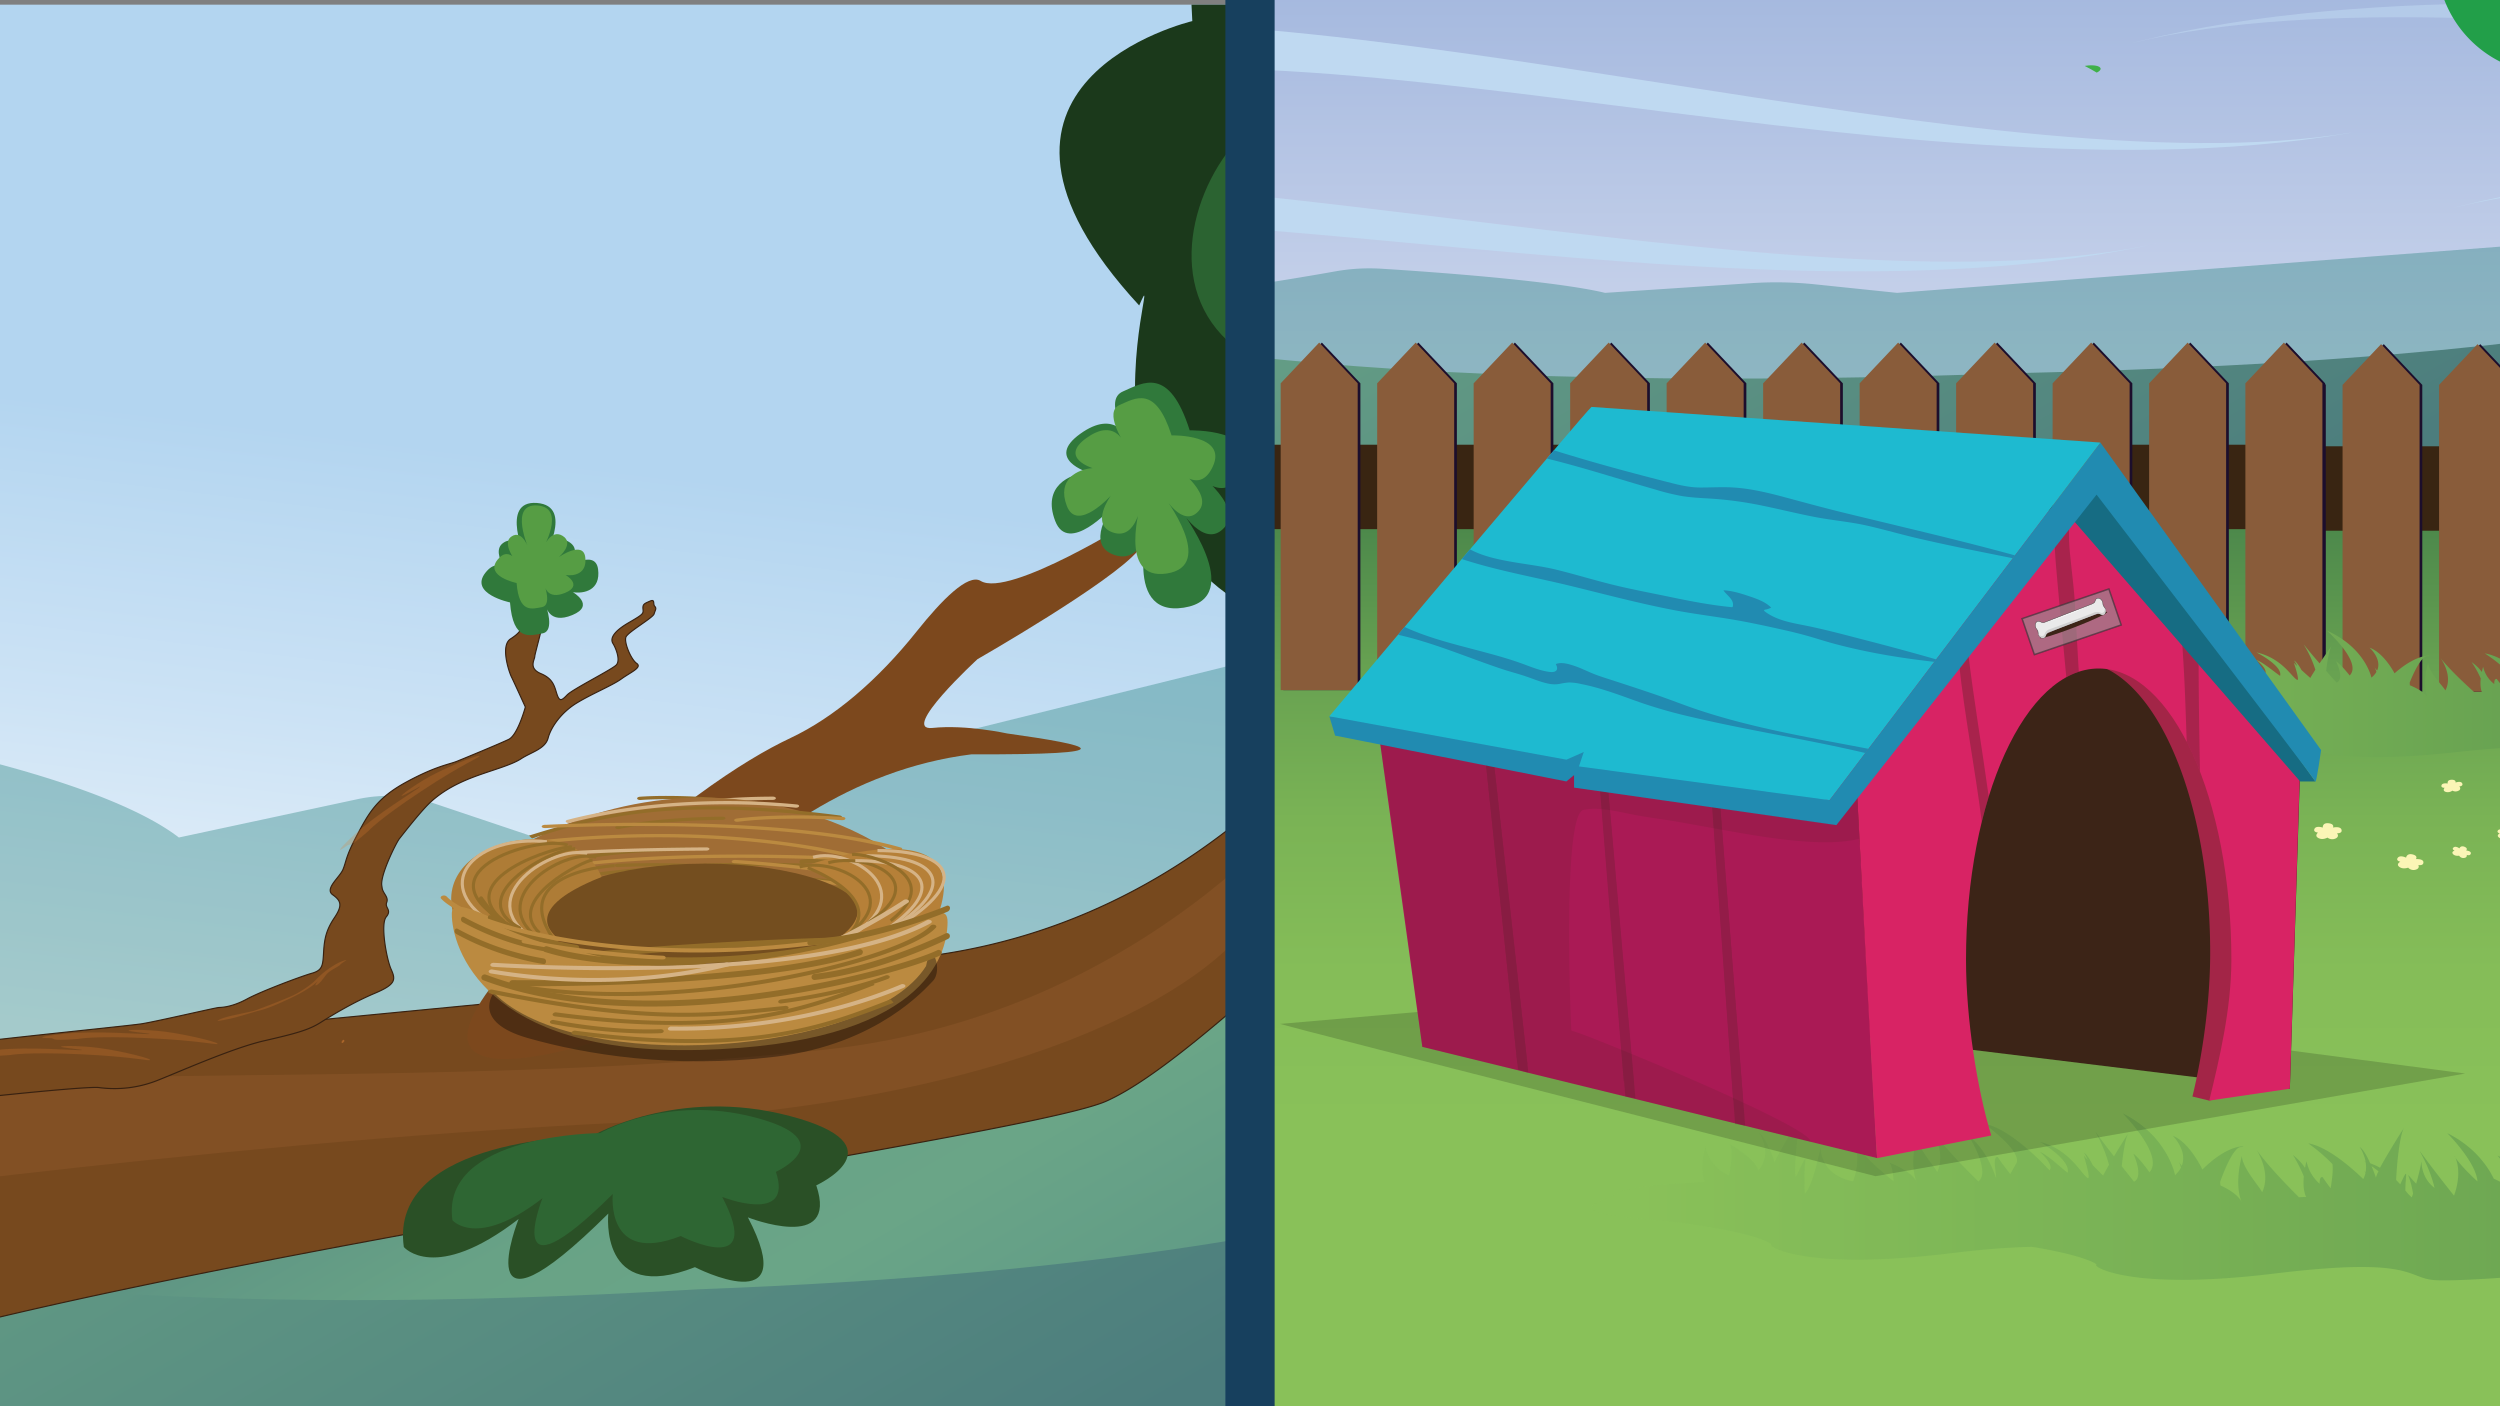 <svg xmlns="http://www.w3.org/2000/svg" xmlns:xlink="http://www.w3.org/1999/xlink" width="1600" height="900" viewBox="0 0 1600 900">
  <rect x="0" y="0" width="1600" height="900" fill="#808080" stroke="none"/>
  <defs>
    <style>
      .cls-1, .cls-76, .cls-77 {
        fill: none;
      }

      .cls-2 {
        isolation: isolate;
      }

      .cls-3 {
        clip-path: url(#clip-path);
      }

      .cls-4 {
        clip-path: url(#clip-path-2);
      }

      .cls-5 {
        fill: url(#linear-gradient);
      }

      .cls-6, .cls-7 {
        fill: #bfd9f1;
      }

      .cls-7 {
        opacity: 0.56;
      }

      .cls-8 {
        fill: url(#linear-gradient-2);
      }

      .cls-9 {
        fill: #207d78;
      }

      .cls-79, .cls-9 {
        opacity: 0.36;
      }

      .cls-10 {
        fill: url(#linear-gradient-3);
      }

      .cls-11 {
        fill: url(#linear-gradient-4);
      }

      .cls-12 {
        fill: #392512;
      }

      .cls-13 {
        fill: #1c0e2c;
      }

      .cls-14 {
        fill: url(#linear-gradient-5);
      }

      .cls-15 {
        fill: #895c3a;
      }

      .cls-16 {
        fill: url(#linear-gradient-6);
      }

      .cls-17 {
        fill: url(#linear-gradient-7);
      }

      .cls-18, .cls-46 {
        opacity: 0.65;
      }

      .cls-19 {
        fill: url(#linear-gradient-8);
      }

      .cls-20 {
        fill: url(#linear-gradient-9);
      }

      .cls-21 {
        fill: #2a6b2a;
      }

      .cls-22 {
        fill: #229f49;
      }

      .cls-23 {
        fill: #fbf5b6;
      }

      .cls-24 {
        opacity: 0.17;
      }

      .cls-25 {
        fill: url(#linear-gradient-10);
      }

      .cls-26 {
        fill: #aa1a55;
      }

      .cls-27 {
        opacity: 0.12;
        fill: url(#linear-gradient-11);
      }

      .cls-28 {
        fill: #a32547;
      }

      .cls-29 {
        fill: #d82364;
      }

      .cls-30 {
        opacity: 0.31;
      }

      .cls-31 {
        fill: url(#linear-gradient-12);
      }

      .cls-32 {
        fill: url(#linear-gradient-13);
      }

      .cls-33 {
        fill: url(#linear-gradient-14);
      }

      .cls-34 {
        fill: #166c83;
      }

      .cls-35 {
        opacity: 0.21;
      }

      .cls-36 {
        fill: url(#linear-gradient-15);
      }

      .cls-37 {
        fill: url(#linear-gradient-16);
      }

      .cls-38 {
        fill: url(#linear-gradient-17);
      }

      .cls-39 {
        fill: url(#linear-gradient-18);
      }

      .cls-40 {
        fill: url(#linear-gradient-19);
      }

      .cls-41 {
        fill: url(#linear-gradient-20);
      }

      .cls-42 {
        fill: url(#linear-gradient-21);
      }

      .cls-43 {
        fill: url(#linear-gradient-22);
      }

      .cls-44 {
        fill: #218bb1;
      }

      .cls-45 {
        fill: #1ebad0;
      }

      .cls-46 {
        fill: #999093;
        stroke: #383436;
      }

      .cls-46, .cls-48, .cls-56, .cls-76, .cls-77 {
        stroke-miterlimit: 10;
      }

      .cls-47 {
        fill: url(#linear-gradient-23);
      }

      .cls-48 {
        fill: #eaeaea;
        stroke: #333232;
        stroke-width: 0.25px;
      }

      .cls-49 {
        fill: #d1d1d1;
      }

      .cls-50 {
        fill: #fff;
      }

      .cls-51 {
        clip-path: url(#clip-path-3);
      }

      .cls-52 {
        clip-path: url(#clip-path-4);
      }

      .cls-53 {
        fill: url(#linear-gradient-24);
      }

      .cls-54 {
        fill: url(#linear-gradient-25);
      }

      .cls-55 {
        fill: url(#linear-gradient-26);
      }

      .cls-56 {
        fill: #77491e;
        stroke: #382110;
        stroke-width: 0.75px;
      }

      .cls-57 {
        fill: #825024;
      }

      .cls-58 {
        fill: #733c19;
      }

      .cls-59, .cls-61 {
        mix-blend-mode: screen;
      }

      .cls-59 {
        opacity: 0.5;
      }

      .cls-60, .cls-61 {
        fill: #dc8035;
      }

      .cls-61 {
        opacity: 0.24;
      }

      .cls-62 {
        fill: #2a5026;
      }

      .cls-63 {
        fill: #2e6633;
      }

      .cls-64 {
        fill: url(#linear-gradient-27);
      }

      .cls-65 {
        fill: #2b6331;
      }

      .cls-66 {
        fill: #6dad44;
        opacity: 0.42;
      }

      .cls-67 {
        fill: #30793b;
      }

      .cls-68 {
        fill: #569d44;
      }

      .cls-69 {
        fill: #7c481d;
      }

      .cls-70 {
        fill: #d5b386;
      }

      .cls-71 {
        fill: #936d29;
      }

      .cls-72 {
        fill: #bb8a40;
      }

      .cls-73 {
        fill: #a06d35;
      }

      .cls-74 {
        fill: #744e1f;
      }

      .cls-75 {
        fill: #b68038;
      }

      .cls-76 {
        stroke: #936d29;
      }

      .cls-76, .cls-77 {
        stroke-width: 2px;
      }

      .cls-77 {
        stroke: #d5b386;
      }

      .cls-78 {
        fill: #ae7c36;
      }

      .cls-80 {
        fill: #17405e;
      }

      .cls-81 {
        clip-path: url(#clip-path-5);
      }
    </style>
    <clipPath id="clip-path">
      <rect class="cls-1" x="800" width="800" height="900"/>
    </clipPath>
    <clipPath id="clip-path-2">
      <rect class="cls-1" x="640" width="1600" height="900"/>
    </clipPath>
    <linearGradient id="linear-gradient" x1="1446.99" y1="-185.44" x2="1446.99" y2="309.04" gradientUnits="userSpaceOnUse">
      <stop offset="0.01" stop-color="#89a4d5"/>
      <stop offset="1" stop-color="#d7def0"/>
    </linearGradient>
    <linearGradient id="linear-gradient-2" x1="1447.36" y1="912.79" x2="1447.36" y2="305.57" gradientUnits="userSpaceOnUse">
      <stop offset="0.32" stop-color="#89c159"/>
      <stop offset="0.48" stop-color="#85bd58"/>
      <stop offset="0.64" stop-color="#7ab355"/>
      <stop offset="0.8" stop-color="#67a151"/>
      <stop offset="0.95" stop-color="#4c884b"/>
      <stop offset="1" stop-color="#417e48"/>
    </linearGradient>
    <linearGradient id="linear-gradient-3" x1="1228" y1="-158.12" x2="1684.11" y2="631.89" gradientUnits="userSpaceOnUse">
      <stop offset="0.02" stop-color="#6aa587"/>
      <stop offset="0.59" stop-color="#4c7d7d"/>
      <stop offset="0.7" stop-color="#49797c"/>
      <stop offset="0.82" stop-color="#406c79"/>
      <stop offset="0.93" stop-color="#315673"/>
      <stop offset="1" stop-color="#26476f"/>
    </linearGradient>
    <linearGradient id="linear-gradient-4" x1="1339.32" y1="54.84" x2="1339.32" y2="-483.22" gradientUnits="userSpaceOnUse">
      <stop offset="0" stop-color="#3db049"/>
      <stop offset="1" stop-color="#a1c23a"/>
    </linearGradient>
    <linearGradient id="linear-gradient-5" x1="1462.13" y1="442.7" x2="1462.13" y2="220.25" gradientUnits="userSpaceOnUse">
      <stop offset="0" stop-color="#8a5f3c"/>
      <stop offset="1" stop-color="#a87c51"/>
    </linearGradient>
    <linearGradient id="linear-gradient-6" x1="1362.21" y1="427.63" x2="1362.24" y2="427.63" gradientUnits="userSpaceOnUse">
      <stop offset="0.03" stop-color="#89c159"/>
      <stop offset="0.2" stop-color="#77b155"/>
      <stop offset="0.52" stop-color="#5a954e"/>
      <stop offset="0.8" stop-color="#47844a"/>
      <stop offset="1" stop-color="#417e48"/>
    </linearGradient>
    <linearGradient id="linear-gradient-7" x1="1200.76" y1="444.01" x2="2313.72" y2="444.01" xlink:href="#linear-gradient-6"/>
    <linearGradient id="linear-gradient-8" x1="1772.4" y1="973.25" x2="1772.43" y2="973.25" gradientTransform="matrix(1.28, 0, 0, 1.5, -1070.29, -723.84)" xlink:href="#linear-gradient-6"/>
    <linearGradient id="linear-gradient-9" x1="1624.37" y1="987.33" x2="2644.76" y2="987.33" gradientTransform="matrix(1.28, 0, 0, 1.5, -1070.29, -723.84)" xlink:href="#linear-gradient-6"/>
    <linearGradient id="linear-gradient-10" x1="728.75" y1="526.49" x2="1472.09" y2="526.49" gradientUnits="userSpaceOnUse">
      <stop offset="0" stop-color="#3c2417"/>
      <stop offset="1" stop-color="#3c2417"/>
    </linearGradient>
    <linearGradient id="linear-gradient-11" x1="879.94" y1="504.05" x2="1329.81" y2="504.05" xlink:href="#linear-gradient-10"/>
    <linearGradient id="linear-gradient-12" x1="1262.35" y1="385.28" x2="1490.93" y2="385.28" xlink:href="#linear-gradient-10"/>
    <linearGradient id="linear-gradient-13" x1="1355.53" y1="449.13" x2="1531.85" y2="449.13" xlink:href="#linear-gradient-10"/>
    <linearGradient id="linear-gradient-14" x1="1188.35" y1="471.42" x2="1472.09" y2="471.42" xlink:href="#linear-gradient-10"/>
    <linearGradient id="linear-gradient-15" x1="958.75" y1="637.45" x2="958.79" y2="637.45" xlink:href="#linear-gradient-10"/>
    <linearGradient id="linear-gradient-16" x1="948.37" y1="680.54" x2="977.57" y2="680.54" xlink:href="#linear-gradient-10"/>
    <linearGradient id="linear-gradient-17" x1="879.94" y1="572.13" x2="1329.81" y2="572.13" xlink:href="#linear-gradient-10"/>
    <linearGradient id="linear-gradient-18" x1="948.37" y1="574.85" x2="978.18" y2="574.85" xlink:href="#linear-gradient-10"/>
    <linearGradient id="linear-gradient-19" x1="879.94" y1="585.9" x2="1329.81" y2="585.9" xlink:href="#linear-gradient-10"/>
    <linearGradient id="linear-gradient-20" x1="1022.83" y1="595.58" x2="1047.03" y2="595.58" xlink:href="#linear-gradient-10"/>
    <linearGradient id="linear-gradient-21" x1="879.94" y1="597.18" x2="1329.81" y2="597.18" xlink:href="#linear-gradient-10"/>
    <linearGradient id="linear-gradient-22" x1="1095.15" y1="612.44" x2="1117.13" y2="612.44" xlink:href="#linear-gradient-10"/>
    <linearGradient id="linear-gradient-23" x1="1084.54" y1="-999.79" x2="1130.69" y2="-999.79" gradientTransform="translate(219.46 1813.91) scale(1 1.41)" xlink:href="#linear-gradient-10"/>
    <clipPath id="clip-path-3">
      <rect class="cls-1" width="800" height="900"/>
    </clipPath>
    <clipPath id="clip-path-4">
      <rect class="cls-1" x="-300" y="3" width="1600.17" height="900"/>
    </clipPath>
    <linearGradient id="linear-gradient-24" x1="1305.45" y1="1477.27" x2="1305.92" y2="1477.31" gradientTransform="matrix(334.04, -1651.37, -1651.37, -334.04, 2003921.21, 2650137.45)" gradientUnits="userSpaceOnUse">
      <stop offset="0.2" stop-color="#f0f6fb"/>
      <stop offset="0.46" stop-color="#cde3f5"/>
      <stop offset="0.7" stop-color="#b3d5f0"/>
    </linearGradient>
    <linearGradient id="linear-gradient-25" x1="323.2" y1="411.31" x2="804.34" y2="1244.67" gradientUnits="userSpaceOnUse">
      <stop offset="0.01" stop-color="#26476f"/>
      <stop offset="0.02" stop-color="#2b4e71"/>
      <stop offset="0.1" stop-color="#426e79"/>
      <stop offset="0.18" stop-color="#54867f"/>
      <stop offset="0.26" stop-color="#609784"/>
      <stop offset="0.35" stop-color="#68a286"/>
      <stop offset="0.46" stop-color="#6aa587"/>
      <stop offset="1" stop-color="#427c83"/>
    </linearGradient>
    <linearGradient id="linear-gradient-26" x1="258.94" y1="386.65" x2="840.96" y2="1394.74" xlink:href="#linear-gradient-3"/>
    <linearGradient id="linear-gradient-27" x1="678.1" y1="174.24" x2="1492.87" y2="174.24" gradientUnits="userSpaceOnUse">
      <stop offset="0.26" stop-color="#1b391b"/>
      <stop offset="0.43" stop-color="#1d3d1d"/>
      <stop offset="0.59" stop-color="#224822"/>
      <stop offset="0.74" stop-color="#2b5a2b"/>
      <stop offset="0.89" stop-color="#387438"/>
      <stop offset="0.91" stop-color="#3a783a"/>
    </linearGradient>
    <clipPath id="clip-path-5">
      <rect class="cls-1" x="1850" y="3" width="1600.17" height="900"/>
    </clipPath>
  </defs>
  <g class="cls-2">
    <g id="Layer_1" data-name="Layer 1">
      <g>
        <g id="SC_05">
          <g class="cls-3">
            <g class="cls-4">
              <rect class="cls-5" x="620" y="-185.44" width="1653.98" height="494.47"/>
              <path class="cls-6" d="M1385.81,154.64c-232.5,54.16-679-84-922.88-28.93l-2.23,55C634.66,71.92,1083.2,224.33,1385.81,154.64Z"/>
              <path class="cls-6" d="M1559.75,135.72c230.12-63.53,681.88,56.47,923.29-8.47V72.19C2313.63,188,1859.29,53.84,1559.75,135.72Z"/>
              <path class="cls-7" d="M1354.21,30.24c230.12-63.53,681.89,56.47,923.3-8.47V-33.29C2108.1,82.48,1653.75-51.64,1354.21,30.24Z"/>
              <path class="cls-6" d="M1516.92,82.69C1282.75,129.1,841.05-23.85,595.51,23.13L591.45,78C768.93-24.93,1212.16,142.29,1516.92,82.69Z"/>
              <rect class="cls-8" x="620" y="305.57" width="1654.72" height="607.22"/>
              <path class="cls-9" d="M436.55,200.18s168,18.09,418.6-26.6A125,125,0,0,1,884.46,172c33,2.08,109.72,7.58,142.8,15.43l93.65-6.21a239.5,239.5,0,0,1,40.38.72l52.85,5.49,394.74-30.25a428.62,428.62,0,0,1,59.22-.41c41.78,2.62,113.73,7,119.33,6.54,7.92-.64,105.51-9,136.19-11,28.92-1.92,354.75,11.64,354.75,11.64l9.5,75L436.55,247.39Z"/>
              <path class="cls-10" d="M622.87,191.26s127.5,66.73,665,47.61c540.31-12.17,414.15-83.44,989.66-48.67v99.09L635.2,284.62Z"/>
              <path class="cls-11" d="M1335.15,42.05l-.93.16c2.62,1.32,5.19,2.75,7.7,4.26,1.68-.81,2.65-1.78,2.46-2.68C1344,42.14,1339.9,41.36,1335.15,42.05Z"/>
              <rect class="cls-12" x="1438.33" y="285.62" width="851.13" height="54.04"/>
              <g>
                <polygon class="cls-13" points="1488.5 442.7 1439.22 442.7 1439.22 246.32 1463.86 220.25 1488.5 246.32 1488.5 442.7"/>
                <polygon class="cls-13" points="1550.26 442.7 1500.97 442.7 1500.97 246.32 1525.62 220.25 1550.26 246.32 1550.26 442.7"/>
                <polygon class="cls-13" points="1612.02 442.7 1562.73 442.7 1562.73 246.32 1587.37 220.25 1612.02 246.32 1612.02 442.7"/>
              </g>
              <polygon class="cls-14" points="1486.78 442.7 1437.49 442.7 1437.49 246.32 1462.13 220.25 1486.78 246.32 1486.78 442.7"/>
              <rect class="cls-12" x="635.2" y="284.62" width="851.13" height="54.04"/>
              <g>
                <polygon class="cls-13" points="685.38 441.7 636.09 441.7 636.09 245.32 660.74 219.25 685.38 245.32 685.38 441.7"/>
                <polygon class="cls-13" points="747.14 441.7 697.85 441.7 697.85 245.32 722.49 219.25 747.14 245.32 747.14 441.7"/>
                <polygon class="cls-13" points="808.89 441.7 759.6 441.7 759.6 245.32 784.25 219.25 808.89 245.32 808.89 441.7"/>
                <polygon class="cls-13" points="870.65 441.7 821.36 441.7 821.36 245.32 846 219.25 870.65 245.32 870.65 441.7"/>
                <polygon class="cls-13" points="932.4 441.7 883.12 441.7 883.12 245.32 907.76 219.25 932.4 245.32 932.4 441.7"/>
                <polygon class="cls-13" points="994.16 441.7 944.87 441.7 944.87 245.32 969.52 219.25 994.16 245.32 994.16 441.7"/>
                <polygon class="cls-13" points="1055.92 441.7 1006.63 441.7 1006.63 245.32 1031.27 219.25 1055.92 245.32 1055.92 441.7"/>
                <polygon class="cls-13" points="1117.67 441.7 1068.38 441.7 1068.38 245.32 1093.03 219.25 1117.67 245.32 1117.67 441.7"/>
                <polygon class="cls-13" points="1179.43 441.7 1130.14 441.7 1130.14 245.32 1154.78 219.25 1179.43 245.32 1179.43 441.7"/>
                <polygon class="cls-13" points="1241.18 441.7 1191.89 441.7 1191.89 245.32 1216.54 219.25 1241.18 245.32 1241.18 441.7"/>
                <polygon class="cls-13" points="1302.94 441.7 1253.65 441.7 1253.65 245.32 1278.29 219.25 1302.94 245.32 1302.94 441.7"/>
                <polygon class="cls-13" points="1364.69 441.7 1315.4 441.7 1315.4 245.32 1340.05 219.25 1364.69 245.32 1364.69 441.7"/>
                <polygon class="cls-13" points="1426.45 441.7 1377.16 441.7 1377.16 245.32 1401.8 219.25 1426.45 245.32 1426.45 441.7"/>
                <polygon class="cls-13" points="1488.07 441.7 1438.78 441.7 1438.78 245.32 1463.42 219.25 1488.07 245.32 1488.07 441.7"/>
              </g>
              <g>
                <polygon class="cls-15" points="1548.53 442.7 1499.24 442.7 1499.24 246.32 1523.89 220.25 1548.53 246.32 1548.53 442.7"/>
                <polygon class="cls-15" points="1610.29 442.7 1561 442.7 1561 246.32 1585.64 220.25 1610.29 246.32 1610.29 442.7"/>
                <g>
                  <polygon class="cls-15" points="683.65 441.7 634.36 441.7 634.36 245.32 659.01 219.25 683.65 245.32 683.65 441.7"/>
                  <polygon class="cls-15" points="745.41 441.7 696.12 441.7 696.12 245.32 720.76 219.25 745.41 245.32 745.41 441.7"/>
                  <polygon class="cls-15" points="807.16 441.7 757.87 441.7 757.87 245.32 782.52 219.25 807.16 245.32 807.16 441.7"/>
                  <polygon class="cls-15" points="868.92 441.7 819.63 441.7 819.63 245.32 844.27 219.25 868.92 245.32 868.92 441.7"/>
                  <polygon class="cls-15" points="930.67 441.7 881.38 441.7 881.38 245.32 906.03 219.25 930.67 245.32 930.67 441.7"/>
                  <polygon class="cls-15" points="992.43 441.7 943.14 441.7 943.14 245.32 967.79 219.25 992.43 245.32 992.43 441.7"/>
                  <polygon class="cls-15" points="1054.19 441.7 1004.9 441.7 1004.9 245.32 1029.54 219.25 1054.19 245.32 1054.19 441.7"/>
                  <polygon class="cls-15" points="1115.94 441.7 1066.65 441.7 1066.65 245.32 1091.3 219.25 1115.94 245.32 1115.94 441.7"/>
                  <polygon class="cls-15" points="1177.7 441.7 1128.41 441.7 1128.41 245.32 1153.05 219.25 1177.7 245.32 1177.7 441.7"/>
                  <polygon class="cls-15" points="1239.45 441.7 1190.16 441.7 1190.16 245.32 1214.81 219.25 1239.45 245.32 1239.45 441.7"/>
                  <polygon class="cls-15" points="1301.21 441.7 1251.92 441.7 1251.92 245.32 1276.56 219.25 1301.21 245.32 1301.21 441.7"/>
                  <polygon class="cls-15" points="1362.96 441.7 1313.67 441.7 1313.67 245.32 1338.32 219.25 1362.96 245.32 1362.96 441.7"/>
                  <polygon class="cls-15" points="1424.72 441.7 1375.43 441.7 1375.43 245.32 1400.07 219.25 1424.72 245.32 1424.72 441.7"/>
                  <polygon class="cls-15" points="1486.34 441.7 1437.05 441.7 1437.05 245.32 1461.69 219.25 1486.34 245.32 1486.34 441.7"/>
                </g>
              </g>
              <g>
                <path class="cls-16" d="M1362.24,427.64h0Z"/>
                <path class="cls-17" d="M1231.05,455.54c51.52,4.1,68.59,11.39,67.2,12.31s19,12.59,96.91,4c19.87-2.19,34.25-3.1,44.91-3.23,26.47,3.82,35.81,8.1,34.77,8.78-1.39.91,19,12.59,96.91,4s71.36,2.51,87.92,3.12,60.82-3.14,60.82-3.14l-.12-2.58c80.88-8.75,72.13,2.33,89.35,3,16.56.61,60.82-3.14,60.82-3.14l-.75-16c11.2,2.54,15.36,4.69,14.65,5.16-1.39.91,19,12.59,96.91,4,30.21-3.33,47.72-3.7,58.81-2.87,13,2.76,17.79,5.19,17,5.69-1.39.91,19.05,12.59,96.92,4s71.36,2.51,87.92,3.11,60.81-3.13,60.81-3.13l-1.63-35s6.48-16.91,11.29-16.9-5-3.18-21,11c0,0-6.68-13-16.06-16.42,0,0,11.85,10.49,1.2,19.16,0,0-3.9-19.12-28.51-30.09,0,0,23,20.51,14.59,28.72,0,0-5.33-6.84-8.75-9.12,0,0,5.84,11.4.36,13.68,0,0-18.24-20.39-20.88-24.34,0,0,11.35,19.78,7.51,24.35,0,0-10.62-9.13-13.93-12.78,0,0,4.1,12,2.09,10.95-3.55-1.82-9.56-13.82-26-17.56,0,0,17.38,8.9,15,15.28,0,0-9.66-8.21-15.12-10.49,0,0,8.14,6.39,5.35,9.13,0,0-20.39-20.37-35.78-22.73,0,0,20.13,12.57,18,19l-3.54,5.53s-4-4.56-6.74-8.21c0,0-2.17-.86-1.51,4.59,1.81,15,.68-4.41-14.66-15.41,0,0,12.62,17.67,5.66,22.69,0,0-17.63-15.06-25.71-25.55,0,0,8.5,11.09,3.31,21-1.45-2.77-10.46-11.38-10.94-17.2,1.11-1.23,2.22-2,3.25-2,4.82,0-5-3.18-21,11,0,0-6.67-13-16.05-16.42,0,0,8.83,7.82,4.38,15.54-9.42-9.29-2.73-6.72-3.07,3.52-.44.37-3.39-18.73-28.63-30,0,0,23,20.5,14.59,28.71,0,0-5.33-6.84-8.75-9.12a31.59,31.59,0,0,1,2.31,6.28c-.46,1.82-1.16,4.5-2,7.32-.64-.72-5.4-6.05-10.25-11.6.78-6.34,2-12.59,3.49-14.75,0,0-3.53,4.94-7.23,10.42-10.73-12.48-6.92-10.32-1.55,2.31-1.79,2.7-3.51,5.38-4.77,7.53-7.85-7.06-7.1-7.17-6.74-6.08-1.26-2.09-2.62-3.88-3.94-4.62,0,0,4.78,6.07,3.16,12.67-3.9-4.19-10.38-12.24-23.29-15.18,0,0,17.07,8.74,15.1,15.11-.42-.34-10.42-8.33-15.18-10.31a25,25,0,0,1,5.23,5.58,17.36,17.36,0,0,1,.19,3.47c-.17.17-20.24-20.27-35.84-22.66,0,0,20.12,12.57,17.95,19l-3.53,5.54s-4-4.56-6.74-8.21c0,0-2.18-.87-1.52,4.58,1.81,15,.68-4.41-14.65-15.41,0,0,12.61,17.67,5.65,22.69,0,0-17.63-15.05-25.7-25.55,0,0,8.5,11.09,3.3,21-1.45-2.77-11.11-12.09-11-17.71,0,0-4.37,12.66-.38,22.24,0,0-2-4.67-14.92-9.17.24.1,2.06,1.09,2.57,9.18,0,0-15.64-11-21.68-19.39,0,0,4.69,7.07-.33,19.39,0,0-17.17-1.8-17.61-16.64,0,0-4.46,19.84-8.63,22.57,0,0-.53-9.7.25-15.11s-3.8,5.53-5.06,6.9.57-25.95,4.1-31c0,0-14.77,20.65-15.55,24.33,0,0-4.6-12.49-8.69-14.77,0,0,5.13,6.52,3,13.38a17.59,17.59,0,0,0-5.78,1.25c-2.1-2.17-6-5.19-13.1-9,0,0,2.72,1.67-.26,15.36,0,0-10.27-3.21-12.83-14.15-2,6.15,1,3.77-5.62,1.38a21,21,0,0,1,4.15,5.42A20.7,20.7,0,0,0,1848,436a8.81,8.81,0,0,1-.7,1.26l-3.82.17c-2.18-5.81-8.94-18.79-27.59-27.1,0,0,21.38,19.08,15.36,27.8l-1.42.1c-1.52-1.88-5.4-6.51-8.1-8.31,0,0,2.44,4.76,2.69,8.74-2.09.18-4.17.37-6.2.59-5.51-6.22-15.14-17.2-17-20,0,0,8,14,8.3,21.13-1.33.22-2.57.45-3.68.7-3.39-3-8.84-7.83-11-10.26,0,0,4.1,12,2.09,10.95-3.55-1.83-9.56-13.83-26-17.56,0,0,17.38,8.89,15,15.28,0,0-9.65-8.21-15.12-10.49,0,0,8.15,6.38,5.35,9.12,0,0-20.39-20.37-35.78-22.73,0,0,20.13,12.57,18,19l-3.53,5.54s-4-4.56-6.74-8.21c0,0-2.18-.86-1.52,4.59,1.81,15,.68-4.42-14.65-15.42,0,0,12.61,17.67,5.65,22.69,0,0-5.52-4.71-11.8-10.71,1.48-2,3-3.45,4.42-3.44,3.07,0,.16-1.29-6.49,1.45-23.58-23-4.58-11-7.06,3.79-1,.64-2,1.35-3.06,2.14-2.08-2.62-9.5-10.68-9.36-15.46a44.49,44.49,0,0,0-1.89,9.26,24.22,24.22,0,0,0-9.16-6.64s8.07,7.15,4.89,14.53a45.26,45.26,0,0,0-6.89-3.26c-3.58-6.54-10.9-15.76-25.32-22.19,0,0,15.66,14,16.41,23.47-24.18-19.87-4.11-14.4-12.74,7-30.58-34.44-15-21.17-10.6-3.79-12-8.13-3.35-23-10-2-7.35-6.81-3.35-5.24-1.69,4.9-.24.61-.47,1.19-.71,1.76A21.54,21.54,0,0,1,1643,441c.11-7.77,1.94-12-2.76-2.93-.69-.68-1.42-1.39-2.22-2.1.35-7.94,2-22.11,4.43-25.6,0,0-8.82,12.32-13.19,19.62a37.57,37.57,0,0,0-5.32-2.14c-1.64-3.31-3.75-6.82-5.73-7.92a18.68,18.68,0,0,1,3.24,7.22c-.94-.23-.84-.26,0,.22a12.75,12.75,0,0,1,0,4.77c-1.17-.56-.87-.45-.06.24a11.17,11.17,0,0,1-1.23,3.16c-7.18-6.21-19.66-15.78-29.91-17.36a93.75,93.75,0,0,1,13,10c.29,2,.23,5.59-1,11.76-1.33-1.58-3-3.59-4.29-5.37,0,0-1.79-.71-1.63,3.21a19.23,19.23,0,0,1-7.12-11c-1.83,5.54,1.35,3.24-7.42-3.06a62.23,62.23,0,0,1,5.88,10.49c-.35,3.29-.25,7.06,1.24,9.92,0,0-1.47.05-3.91.16-5.11-4.52-17-15.33-23.26-23.42,0,0,8.5,11.08,3.3,21-1.45-2.76-11.11-12.1-10.95-17.7,0,0-4.37,12.66-.38,22.24,0,0-1.59-3.81-11.41-7.85l-.08-1.73s6.48-16.91,11.29-16.9-5-3.18-21,11c0,0-6.67-13.05-16-16.42,0,0,8.17,7.23,4.84,14.65-2.82-3.31-1.4-2.49-.43.84a13.26,13.26,0,0,1-3.21,3.67s-3.9-19.12-28.52-30.09c0,0,23,20.51,14.59,28.72-1.76-2.26-6.06-7.33-8.75-9.12,0,0,5.85,11.4.37,13.68,0,0-3-3.3-6.65-7.5.77-6.8,2-13.87,3.66-16.2,0,0-4,5.54-7.88,11.39-17.87-20.52-7.57-11.82-2.71,4.1-1.23,1.91-2.36,3.71-3.23,5.23-1.67-1.48-3.73-3.3-5.64-5.06-1.46-2.69-3.16-5.19-4.78-6.09a17.91,17.91,0,0,1,2,3.52c-.85-.82-1.59-1.56-2.13-2.16,0,0,4.11,12,2.09,11-3.55-1.82-9.56-13.82-26-17.56,0,0,17,8.68,15.12,15-3.53-2.34-10.21-8.17-15.2-10.25,0,0,8.15,6.39,5.35,9.13,0,0-20.39-20.37-35.77-22.73,0,0,20.12,12.57,18,19l-3.53,5.53s-4.05-4.56-6.74-8.21c0,0-2.18-.86-1.52,4.59,1.81,15,.68-4.41-14.65-15.41,0,0,12.61,17.67,5.65,22.69,0,0-17.63-15.06-25.7-25.55,0,0,8.5,11.09,3.3,21-1.44-2.76-11.11-12.11-11-17.71,0,0-4.37,12.66-.38,22.24,0,0-2-4.68-14.92-9.17.24.09,2.06,1.09,2.57,9.17,0,0-15.64-10.94-21.68-19.38,0,0,4.69,7.07-.33,19.39,0,0-17.17-1.8-17.6-16.64,0,0-4.47,19.83-8.64,22.57,0,0-.53-9.7.25-15.12s-3.8,5.54-5.06,6.91.57-26,4.1-31c0,0-14.77,20.65-15.55,24.33,0,0-4.6-12.49-8.69-14.77,0,0,8.08,10.26-.31,18.59,0,0,.07-4.6-15.6-13,0,0,2.72,1.67-.26,15.36,0,0-10.27-3.22-12.83-14.15,0,0-3.63,11-.3,17.34,0,0-40.6,1.38-47.55,5.49S1179.53,451.44,1231.05,455.54Zm897.44-18.1c-.08-1.56,4.36-11.39,7.73-15.32-.88,2.94-3.51,13.29-.12,21.42C2136.1,443.54,2134.94,440.77,2128.49,437.44Zm-251-5.84a4.53,4.53,0,0,0-1.08-2.29c1.28-1.58,2.58-2.63,3.78-2.62h.48A12.82,12.82,0,0,1,1877.49,431.6Zm-249.13,0a14,14,0,0,0-1.42,3.07s-.94-2.55-2.34-5.55C1625.75,429.81,1627.05,430.65,1628.36,431.59Z"/>
              </g>
              <g class="cls-18">
                <path class="cls-19" d="M1208.89,743.94l0,0Z"/>
                <path class="cls-20" d="M1054.47,780.4c60.67,5.49,80.78,15.12,79.15,16.32s22.44,16.6,114.12,5.45c23.39-2.85,40.31-4,52.87-4.17,31.17,5.08,42.18,10.73,41,11.62-1.64,1.2,22.45,16.61,114.12,5.45s84,3.44,103.53,4.27,71.6-4,71.6-4l-.15-3.39c95.22-11.36,84.93,3.2,105.22,4.06,19.5.83,71.6-4,71.6-4l-.92-21.09c13.2,3.36,18.1,6.21,17.26,6.82-1.63,1.2,22.45,16.6,114.12,5.45,35.57-4.33,56.19-4.78,69.24-3.67,15.3,3.66,21,6.86,20,7.52-1.63,1.19,22.45,16.6,114.12,5.44s84,3.44,103.53,4.27,71.6-4,71.6-4l-2-46.11s7.6-22.23,13.26-22.21-5.94-4.19-24.66,14.39c0,0-7.88-17.17-18.93-21.64,0,0,14,13.83,1.45,25.22,0,0-4.63-25.16-33.64-39.64,0,0,27.09,27,17.24,37.81,0,0-6.29-9-10.32-12,0,0,6.9,15,.46,18,0,0-21.52-26.87-24.64-32.06,0,0,13.4,26,8.89,32,0,0-12.53-12-16.43-16.83,0,0,4.85,15.77,2.48,14.41-4.18-2.41-11.28-18.21-30.62-23.16,0,0,20.48,11.74,17.74,20.14,0,0-11.39-10.82-17.83-13.83,0,0,9.61,8.41,6.32,12,0,0-24.05-26.84-42.17-30,0,0,23.72,16.58,21.18,25.06l-4.15,7.28s-4.78-6-7.95-10.82c0,0-2.56-1.14-1.78,6,2.16,19.72.79-5.8-17.28-20.3,0,0,14.89,23.27,6.7,29.86,0,0-20.79-19.84-30.32-33.66,0,0,10,14.6,3.94,27.66-1.71-3.64-12.34-15-12.92-22.65,1.31-1.61,2.61-2.64,3.83-2.63,5.67,0-5.94-4.2-24.66,14.38,0,0-7.88-17.17-18.93-21.63,0,0,10.41,10.31,5.19,20.45-11.11-12.24-3.24-8.84-3.61,4.64-.52.48-4-24.66-33.77-39.51,0,0,27.09,27,17.24,37.81,0,0-6.29-9-10.33-12a44,44,0,0,1,2.73,8.26c-.53,2.4-1.35,5.93-2.35,9.64-.76-1-6.38-8-12.09-15.3.9-8.33,2.3-16.55,4.08-19.39,0,0-4.15,6.5-8.5,13.7-12.65-16.44-8.16-13.6-1.82,3-2.11,3.55-4.13,7.07-5.61,9.9-9.25-9.31-8.37-9.44-7.94-8-1.48-2.76-3.1-5.12-4.65-6.09,0,0,5.64,8,3.75,16.68-4.61-5.53-12.25-16.12-27.45-20,0,0,20.11,11.52,17.8,19.9-.49-.45-12.28-11-17.89-13.6,0,0,4.32,3.78,6.17,7.36a25,25,0,0,1,.22,4.56c-.19.23-23.86-26.7-42.24-29.88,0,0,23.72,16.58,21.18,25.06l-4.15,7.28s-4.78-6-8-10.82c0,0-2.57-1.13-1.78,6,2.16,19.72.79-5.81-17.28-20.31,0,0,14.88,23.27,6.69,29.86,0,0-20.78-19.84-30.31-33.66,0,0,10,14.6,3.93,27.66-1.71-3.65-13.1-15.93-12.93-23.32,0,0-5.12,16.65-.4,29.27,0,0-2.31-6.16-17.59-12.1.29.12,2.43,1.44,3,12.07,0,0-18.43-14.43-25.56-25.54,0,0,5.54,9.31-.35,25.51,0,0-20.22-2.4-20.76-21.93,0,0-5.22,26.09-10.13,29.69,0,0-.63-12.77.28-19.89s-4.47,7.28-5.95,9.07.63-34.15,4.77-40.78c0,0-17.35,27.14-18.26,32,0,0-5.45-16.43-10.26-19.44,0,0,6,8.58,3.51,17.6a18.87,18.87,0,0,0-6.79,1.64c-2.48-2.86-7-6.84-15.45-11.87,0,0,3.21,2.21-.28,20.21a25.58,25.58,0,0,1-15.13-18.64c-2.38,8.09,1.2,5-6.62,1.8a27.65,27.65,0,0,1,4.91,7.15c-.43,3.94-.47,8.52.76,12.27a12.08,12.08,0,0,1-.81,1.66c-1,0-2.58.11-4.51.21-2.58-7.64-10.56-24.74-32.53-35.71,0,0,25.21,25.15,18.14,36.61l-1.67.13c-1.8-2.47-6.38-8.58-9.56-11,0,0,2.88,6.26,3.18,11.5-2.45.23-4.91.49-7.29.77-6.5-8.19-17.87-22.66-20.07-26.32,0,0,9.46,18.38,9.81,27.81-1.57.29-3,.59-4.33.92-4-3.93-10.42-10.32-13-13.52,0,0,4.85,15.77,2.48,14.41-4.19-2.41-11.29-18.21-30.63-23.16,0,0,20.48,11.74,17.74,20.14,0,0-11.38-10.82-17.82-13.83,0,0,9.6,8.41,6.31,12,0,0-24-26.84-42.16-30,0,0,23.72,16.58,21.17,25.06l-4.15,7.28s-4.77-6-7.95-10.82c0,0-2.56-1.14-1.77,6,2.16,19.73.79-5.8-17.29-20.3,0,0,14.89,23.27,6.7,29.86,0,0-6.51-6.22-13.92-14.11,1.74-2.66,3.55-4.54,5.2-4.53,3.62,0,.19-1.7-7.63,1.9-27.81-30.3-5.42-14.55-8.31,5q-1.73,1.26-3.59,2.82c-2.46-3.46-11.21-14.08-11.06-20.37a64.38,64.38,0,0,0-2.21,12.18c-3-3.65-6.67-7.08-10.8-8.75,0,0,9.53,9.43,5.8,19.13a52.7,52.7,0,0,0-8.13-4.31c-4.23-8.61-12.86-20.76-29.85-29.24,0,0,18.47,18.42,19.36,30.92-28.5-26.19-4.86-19-15,9.12-36.08-45.37-17.64-27.87-12.49-5-14.18-10.72-4-30.29-11.72-2.65-8.66-9-4-6.9-2,6.45-.28.79-.56,1.57-.84,2.3a27.28,27.28,0,0,1-4.11-4.47c.12-10.23,2.26-15.83-3.26-3.86-.8-.9-1.67-1.83-2.61-2.77.4-10.44,2.29-29.09,5.16-33.68,0,0-10.35,16.2-15.48,25.8a42.13,42.13,0,0,0-6.28-2.83c-1.94-4.36-4.42-9-6.76-10.44a26.28,26.28,0,0,1,3.83,9.52c-1.11-.3-1-.34,0,.28a18.85,18.85,0,0,1,0,6.27c-1.37-.73-1-.58-.06.33a16.28,16.28,0,0,1-1.44,4.15c-8.47-8.18-23.18-20.8-35.26-22.89A111.35,111.35,0,0,1,1492.76,745c.34,2.67.28,7.35-1.2,15.46-1.58-2.08-3.51-4.72-5.07-7.07,0,0-2.1-.94-1.91,4.23a25.86,25.86,0,0,1-8.4-14.47c-2.15,7.28,1.6,4.26-8.75-4a85.4,85.4,0,0,1,7,13.81c-.4,4.34-.28,9.3,1.48,13.06,0,0-1.74.06-4.6.2-6-6-20.09-20.2-27.44-30.86,0,0,10,14.6,3.93,27.66-1.71-3.65-13.11-16-12.93-23.32,0,0-5.12,16.65-.4,29.26,0,0-1.88-5-13.45-10.35l-.1-2.28s7.6-22.23,13.27-22.2-6-4.2-24.67,14.38c0,0-7.88-17.17-18.93-21.63,0,0,9.63,9.54,5.73,19.29-3.33-4.37-1.65-3.28-.5,1.1a17,17,0,0,1-3.78,4.82s-4.63-25.15-33.63-39.63c0,0,27.09,27,17.23,37.81-2.08-3-7.15-9.66-10.32-12,0,0,6.91,15,.46,18,0,0-3.48-4.35-7.85-9.89.89-9,2.37-18.24,4.28-21.3,0,0-4.65,7.27-9.26,15-21.07-27-8.92-15.57-3.18,5.39-1.45,2.51-2.77,4.89-3.79,6.87-2-1.94-4.4-4.35-6.65-6.66-1.72-3.54-3.73-6.84-5.63-8a25.3,25.3,0,0,1,2.41,4.64c-1-1.08-1.87-2.05-2.5-2.84,0,0,4.85,15.78,2.47,14.41-4.18-2.41-11.28-18.21-30.62-23.15,0,0,20,11.44,17.83,19.82-4.16-3.09-12-10.77-17.91-13.52,0,0,9.6,8.42,6.31,12,0,0-24-26.84-42.16-30,0,0,23.72,16.58,21.17,25.06l-4.15,7.28s-4.78-6-8-10.82c0,0-2.56-1.13-1.78,6,2.17,19.72.8-5.81-17.28-20.31,0,0,14.89,23.27,6.7,29.86,0,0-20.79-19.84-30.31-33.66,0,0,10,14.6,3.93,27.66-1.71-3.64-13.11-15.94-12.93-23.32,0,0-5.12,16.65-.41,29.27,0,0-2.31-6.16-17.58-12.1.28.13,2.43,1.44,3,12.08,0,0-18.43-14.44-25.57-25.55,0,0,5.54,9.31-.35,25.51,0,0-20.21-2.4-20.75-21.93,0,0-5.22,26.09-10.13,29.69,0,0-.64-12.77.27-19.89s-4.46,7.28-6,9.07.63-34.15,4.77-40.78c0,0-17.35,27.14-18.26,32,0,0-5.44-16.43-10.26-19.44,0,0,9.53,13.51-.34,24.45,0,0,.09-6-18.39-17.08,0,0,3.21,2.21-.28,20.21a25.58,25.58,0,0,1-15.13-18.64s-4.24,14.41-.31,22.82c0,0-47.81,1.73-56,7.13S993.81,774.91,1054.47,780.4Zm1056.65-22.12c-.09-2.06,5.12-15,9.07-20.15-1,3.87-4.1,17.48-.1,28.19C2120.09,766.32,2118.72,762.67,2111.12,758.28Zm-295.55-8.16a6.4,6.4,0,0,0-1.27-3c1.5-2.07,3-3.44,4.45-3.44h.56A17.21,17.21,0,0,1,1815.57,750.12Zm-293.33-.49a19.91,19.91,0,0,0-1.67,4s-1.11-3.36-2.77-7.31C1519.16,747.29,1520.69,748.4,1522.24,749.63Z"/>
              </g>
              <path class="cls-21" d="M2431.89-152.48l-1.42-.1c0-.31,0-.62,0-.93a142.51,142.51,0,0,0-1.66-21.77c1.85-.53,3.74-1.17,5.65-1.91,16.22-6.34,27.58-18.15,25.38-26.38s-17.14-9.77-33.36-3.43q-2.91,1.14-5.58,2.49c-13.3-33.45-39.26-58.16-70.38-65a108.08,108.08,0,0,0,10.51-47c0-31.57-13-59.48-32.83-76.37,7.08-14,9.08-27.36,4.23-31.82-5.47-5-17.69,3.11-27.8,18.29a65,65,0,0,0-20.85-3.44c-23.86,0-45.2,13.07-59.37,33.61-10-20.13-28.27-33.61-49.13-33.61a48.29,48.29,0,0,0-16.4,2.88c-19.2-51.46-53.91-92.65-96.94-114.87,1.84-9.56.87-17.67-2.56-19s-7.91,4.16-11.09,12.74a159,159,0,0,0-30.14-8.95q1-3,1.92-6.3c5.3-19.57,4.08-37.62-2.73-40.31s-16.62,11-21.91,30.58a98.73,98.73,0,0,0-2.66,13.28c-1.37,0-2.74-.06-4.11-.06a156.47,156.47,0,0,0-21.19,1.44c-.39-10.85-3.58-19.32-7.45-19.32-4.14,0-7.49,9.65-7.49,21.55v.56c-54.45,12.91-100.41,54.42-126.72,111.06a49,49,0,0,0-23.77-6.22c-29.71,0-54.14,27.33-57,62.32a63.39,63.39,0,0,0-36.74-12,61.89,61.89,0,0,0-26.4,5.95c-3.07-12.8-8.92-21.8-13.53-20.42-4.89,1.46-6.51,14-3.64,28.1.23,1.08.47,2.14.73,3.18a80.28,80.28,0,0,0-10.67,11.45c-.29-.59-.6-1.18-.91-1.77-6.55-12.13-15.27-19.27-19.49-15.95s-2.33,15.85,4.21,28a58.4,58.4,0,0,0,5.32,8.2,102.61,102.61,0,0,0-8.53,41.37,102.43,102.43,0,0,0,8.68,41.71c-15.64,11.87-26,32.9-26,56.86,0,.45,0,.88,0,1.32a57,57,0,0,0-12.16-1.32c-13.88,0-26.79,5.06-37.53,13.72-.73-.78-1.5-1.55-2.32-2.3-7.83-7.21-16.21-9.84-18.72-5.86s1.72,12.85,9.39,20a83,83,0,0,0-9.32,15c-6.6-4.79-12.86-6.11-15-2.77-2.42,3.84,1.52,12.42,8.85,19.5a97.11,97.11,0,0,0-3.08,24.46c0,45.18,30.31,81.8,67.7,81.8a55.71,55.71,0,0,0,5.66-.29c9.56,54,49.25,94.41,96.76,94.41a83.51,83.51,0,0,0,31.26-6.09c25.45,54.43,73.78,91.17,129.21,91.17,27.43,0,53.11-9,75.15-24.68,15.85,61.75,63.5,106.61,119.82,106.61,52.83,0,98-39.46,116.51-95.31a86.27,86.27,0,0,0,38.86,9.31c46.19,0,85.18-37.26,97.5-88.26,1.34.11,2.69.17,4.06.17,33.31,0,60.32-32.63,60.32-72.88a85.35,85.35,0,0,0-5.75-31.09c19.8-11.56,35.88-30.95,45.48-54.86q4.07.67,8.34,1c28,2.24,51.3-7.46,52.08-21.66S2459.87-150.24,2431.89-152.48Z"/>
              <path class="cls-22" d="M2702-6.55a53.63,53.63,0,0,0-2-12.09,29.61,29.61,0,0,0,5.91-1.69c-31.7-22.45-69.28-34.25-109-21.07-1.27.42-2.45-1.45-1.36-2.34,5.86-4.75,8.95-11.22,12.81-17.46-7.76-4.55-16.83-3.42-25.19-.82-1.43.44-2.16-1.33-1.34-2.32,6.28-7.62,13.9-14.16,19.47-22.35-11.87-3.9-24-.68-35.31,4-1.09.45-2.16-1.08-1.53-2,9.65-13.88,28.81-22.43,33.79-39.22-12.34.07-21.23,6.48-29.79,15.08-6.94,7-13.62,14.1-23.1,17.49a1.3,1.3,0,0,1-1.59-1.6,96,96,0,0,0,4.27-12.9c.73-3.11,3-11.65.51-14.53-2.67-3.12-11.5-2-15.13-1.11a32,32,0,0,0-11.82,5.92c-1.11.84-2.15-.72-1.7-1.71,4.27-9.49,7.42-23.69-1.31-31.84-9.82-9.17-24.34-.94-32.84,5.83a1.2,1.2,0,0,1-1.87-.24c-7.55-13.91-16.5-46.13-37.79-32.06a1.37,1.37,0,0,1-2-1.17c-.51-6.11-5.28-10.2-7.93-15.39-9.46,3.77-16.79,10.95-22.14,19.53a1.4,1.4,0,0,1-2.55-1.08c3.07-14.33,6.09-28.77,6.74-43.45.61-13.77-.39-30.72-11.91-40.06-19.82,31.6-4.67,68.64-11.09,103.13-.27,1.47-2.13,1.07-2.58,0-5.66-13.42-20.25-9.12-28.66-1.11a1.37,1.37,0,0,1-2.27-1.32c.95-3.86.43-7.82,1.16-11.64-11.38,2.48-20.86,9-29.79,16.41-1.16,1-3-.25-2.17-1.67,5.14-8.88,11.19-17.48,14.55-27.26a47.28,47.28,0,0,0,1.61-5.73c.65-3.13,2-5.8-1.28-7-3.79-1.32-9.23.1-12.7,1.69-13.4,6.13-21,21.19-30.9,31.36a1.43,1.43,0,0,1-2.37-.63,144.06,144.06,0,0,1-3-22.94c-.32-5.69-.26-11.54-1.54-17.12-3.51-15.36-20.67-20.35-34-24.22a1.42,1.42,0,0,1-.83-2.07c3.71-4.84,6.92-10.05,7.27-16.31a26.34,26.34,0,0,0-.07-3.44q-.58-3.11-3.54-2.48c-3.08-1-7.69-.48-10.67.25a1.42,1.42,0,0,1-1.58-2.06c5.38-8.39,25-21.94,16.15-33-7.47-9.28-26.45-2.61-34.86,2.22-1.42.82-2.61-1-1.66-2.15,6.61-7.95,15.67-14.34,19.82-24-15.07-5.83-30.92-4.2-45.67,2.09a1.31,1.31,0,0,1-1.59-2.05c5.33-5.8,7.91-13.6,11.18-20.68-15.75-5.24-31.14,6.06-44,14.1-1.28.8-2.41-.95-1.53-2,10.07-11.73,20.76-23.86,25-39-12.07.88-22.32,7.65-30.15,16.7-.92,1.06-2.53-.31-1.88-1.45a53.84,53.84,0,0,0,6.64-24.31,63.29,63.29,0,0,0-14.87,18.65,1.22,1.22,0,0,1-2.2-.29c-5-13.68-6.62-28.75-14.48-41.22-20.05,22.7-4,55.78-.54,81.84h0l0,.27c.16,1.2-1.7,1.33-2,.27-3.55-11.67-18.61-17.46-29.31-20-10.42-2.46-26.42-4.27-34.18,5.05a1.11,1.11,0,0,1-1.85-.49c-.88-3.9-2.15-10.33-6.81-11.4-3.13-.71-6.44,1.66-8.71,3.47-5.23,4.17-9.39,9.74-13.25,15.13-.66.92-2.39.71-2.32-.63,1-18.91,4-37.68,4.21-56.63.26-19.16-2.1-39.7-15-54.73-32,37.5-12.65,88.64-5.77,131.67a1.15,1.15,0,0,1-2.22.61c-4.58-13.86-11.23-32.8-29.51-26.72a1.13,1.13,0,0,1-1.25-.51c-7.77-12.07-22.27-2.4-29.08,5.47-.78.9-2.53-.06-2.07-1.2,2.36-5.88.63-11.16,0-17A47.1,47.1,0,0,0,1931-316.65c-1,1.16-2.59-.33-2-1.53,8.53-16.75,19.57-32.31,26-50.07,2.92-8,6.44-19.44,3.87-28.05-.86-2.87-1.42-2-4.16-1-2,.74-4,1.56-5.91,2.46a81.08,81.08,0,0,0-10.74,6.09c-27.56,18.4-42.46,49.52-61.93,75.25a1.19,1.19,0,0,1-2.16-.91c.72-4.08,1.58-10.25-2.61-12.86-2.82-1.75-6.71-1.06-9.72-.27-7.3,1.9-14.25,6.07-20,10.89a1.26,1.26,0,0,1-2.09-1.21c1.59-6.14.26-12.78,0-19.07-12.57-.34-22,11.22-26.83,21.78-.56,1.22-2.44.56-2.44-.67.15-25.44,4.84-52.45-5.79-76.45-18.2,26.2-27.3,58.33-24.22,90.19.11,1.23-1.47,1.58-2.23.93-13.53-11.5-34.37-17.54-46-.27a1.32,1.32,0,0,1-2,.27c-8.85-9.77-19.38-5-25.43,4.89a1.33,1.33,0,0,1-2.26,0c-2.25-3.66-5.88-6.27-9.07-9.11-6.7,7.74-9.43,18.14-12.59,27.69a1.31,1.31,0,0,1-2.51,0c-3.53-15.46-4.69-31.33-7.22-47-2.38-14.7-5.74-30.4-15.39-42.17-19.31,33.76-5,79.25,9.53,112.17a1.3,1.3,0,0,1-2,1.57,52,52,0,0,0-11.86-7.57c-2.16,13.32,4,25.55,10.46,36.91a1.3,1.3,0,0,1-2,1.57c-4.84-4.18-17.65-14.3-22.39-4.72-3.58,7.22-.84,17.93,3,24.43,8.65,14.53,25.13,24.09,39.82,31.51,1.41.71.33,2.57-1,2.35-7.93-1.32-16.54-1.29-23.69,2.88-7.49,4.37-11,12.05-12.52,20.26a1.29,1.29,0,0,1-2.33.31c-1.82-4.1-5.58-5.24-8.91-7.46-5.74,8.2-7.5,17.45-7.61,27.42a1.27,1.27,0,0,1-2.49.34c-4.75-13.43-6.81-27.66-11.26-41.2-2-6.22-4.49-12.53-8.31-17.91-.87-1.23-4.75-6.74-6.5-6.45-1.58.27-3.86,5.18-4.63,6.61-6,11.27-6.57,24.91-5.23,37.37,2.73,25.27,13.11,53.48,31.11,71.93a1.18,1.18,0,0,1-1.42,1.86c-11.48-6.22-25.56-4.58-29.26,9.58a1.12,1.12,0,0,1-2,.26c-2.59-3.48-6.19-8-10.8-8.79-6.09-1-8.37,5.55-9.56,10.23-.32,1.23-1.92.81-2-.28-1.44-11.75-2.5-24.37-8.07-35-.58-1.12-1.31-3.16-2.44-3.76-1.41-.75-1.47,0-2.55,1.57a29.43,29.43,0,0,0-3.28,6.23,45.68,45.68,0,0,0-2.74,13.08c-1.43,18.66,4.08,38.64,12.23,55.31a.81.81,0,0,1-1.1,1.1c-7-4.1-16.59-6.43-18.43,4a21.45,21.45,0,0,0-.14,6.2,43.66,43.66,0,0,0,24.28,7.34c1,0,2,0,3-.1a73.8,73.8,0,0,0,70.82,53.06,73.61,73.61,0,0,0,28.23-5.59A91.15,91.15,0,0,0,1833,35a107.22,107.22,0,0,0,54.59,14.84,107.35,107.35,0,0,0,72.82-28.36,151.69,151.69,0,0,0,42.93,6.17A150.87,150.87,0,0,0,2091.78-.87a59.45,59.45,0,0,0,32.87-16.93,69.94,69.94,0,0,0,27.18,25,70,70,0,0,0,50.67,5.4,99.14,99.14,0,0,0,23,16.44,98.88,98.88,0,0,0,115.8-18.37,116.3,116.3,0,0,0,45.19,41.5,116.85,116.85,0,0,0,117.75-6,77.85,77.85,0,0,0,20,14.84,78,78,0,0,0,96-19.65q1.88,1.17,3.87,2.21a53.34,53.34,0,0,0,71.89-22.86,53.38,53.38,0,0,0,5.18-15.29c7.24-1.45,12.58-5,12-8.09C2712.81-5.44,2708-6.94,2702-6.55Z"/>
              <g>
                <path class="cls-23" d="M1429,547.87a4.33,4.33,0,0,1-4.38,0,5.43,5.43,0,0,1-4.82.85c-2.53-.94-.64-2.87-.64-2.87s-2.65.18-2.28-1.59c.45-2.17,4.4-1.39,4.4-1.39s-.74-2.6,2.71-2.67,2.8,2,2.8,2,3.83-1.4,4.7.59-2.13,2.16-2.13,2.16S1431.15,546.47,1429,547.87Z"/>
                <path class="cls-23" d="M1607,537.75a3.58,3.58,0,0,1-3.57-1.2s-2.59.82-4.24-.65.66-2.5.66-2.5-2.2-.6-1.19-1.91c1.26-1.63,4.12.1,4.12.1s.48-2.29,3.27-1.4,1.45,2.38,1.45,2.38,3.68-.06,3.55,1.79-2.58,1.17-2.58,1.17S1609.32,537.24,1607,537.75Z"/>
                <path class="cls-23" d="M1494.73,536.66a5.08,5.08,0,0,1-5.16-.6s-3,1.8-5.8.29-.22-3.49-.22-3.49-3.12-.19-2.35-2.21c.87-2.52,5.38-1,5.38-1s-.39-3.18,3.65-2.77,2.9,2.76,2.9,2.76,4.76-1.09,5.44,1.4-2.88,2.25-2.88,2.25S1497.53,535.35,1494.73,536.66Z"/>
                <path class="cls-23" d="M1464.51,531.31a3.18,3.18,0,0,1-3.2-1.15s-2.37.69-3.82-.7.66-2.25.66-2.25-2-.59-1-1.77c1.19-1.46,3.72.19,3.72.19s.52-2.08,3.05-1.21,1.24,2.18,1.24,2.18,3.32,0,3.18,1.71-2.4,1-2.4,1S1466.63,530.88,1464.51,531.31Z"/>
                <path class="cls-23" d="M1546,556.61a4.72,4.72,0,0,1-4.79-1.31s-3.3,1.29-5.64-.49.62-3.3.62-3.3-2.92-.61-1.7-2.39c1.47-2.24,5.4-.22,5.4-.22s.41-3,4.17-2.07,2.1,3,2.1,3,4.81-.38,4.83,2.05-3.26,1.71-3.26,1.71S1549,555.74,1546,556.61Z"/>
                <path class="cls-23" d="M1577,549.09a3.16,3.16,0,0,1-3.17-1.46s-2.53.51-3.88-1,1-2.26,1-2.26-2-.76-.8-1.89c1.42-1.41,3.86.47,3.86.47s.8-2.07,3.31-1,1,2.35,1,2.35,3.46.3,3,2-2.6.83-2.6.83S1579.23,548.84,1577,549.09Z"/>
                <path class="cls-23" d="M1573.55,506a4,4,0,0,1-4,0,4.89,4.89,0,0,1-4.37.79c-2.29-.86-.59-2.61-.59-2.61s-2.4.17-2.06-1.44c.41-2,4-1.27,4-1.27s-.65-2.37,2.47-2.43,2.55,1.8,2.55,1.8,3.47-1.28,4.28.54-1.94,1.95-1.94,1.95A1.52,1.52,0,0,1,1573.55,506Z"/>
              </g>
              <path class="cls-24" d="M819.19,655.31c7.4,2.47,381.12,97.45,381.12,97.45l377.41-65.69-446.48-58.88Z"/>
              <polygon class="cls-25" points="1465.51 696.77 1104.88 652.64 1087.19 356.21 1396.14 404.45 1472.09 492.64 1465.51 696.77"/>
              <path class="cls-26" d="M1329.81,330.23,1021.4,277.35,879.94,451.53,910.28,670l291.08,71.18-13-236.8Zm-371,307.24s0,0,0,0S958.79,637.47,958.77,637.47Z"/>
              <path class="cls-27" d="M1006.29,659.82a.68.68,0,0,1-.66-.65c-.36-4.94-5.81-137.65,7.75-140.82,5.43-1.26,11.24-.66,16.7.13,5.69.82,11.29,2.15,16.93,3.21,8.36,1.57,16.83,2.58,25.21,4,9.12,1.58,18.21,3.26,27.31,4.9,17.73,3.18,35.54,6.37,53.5,7.82,13.08,1,26.94,1.28,39.73-2.27l-4.41-31.76,141.46-174.18L1021.4,277.35,879.94,451.53,885.57,492c.83.29,24.69,175.65,24.71,178l248.34,60.73C1161.39,721.68,1012.18,660.51,1006.29,659.82Z"/>
              <path class="cls-28" d="M1356.67,371.15q-11.37,13.37-22.38,27-8.94,11.15-17.54,22.56-2.61,3.47-5.15,7a41.71,41.71,0,0,1,18-4.2c46.9,0,84.92,83.4,84.92,186.28,0,31.7-5,65.86-11.37,92l10.78,2.6,38-11.94,6.58-207.34Z"/>
              <path class="cls-29" d="M1329.81,330.23,1188.35,504.41s12.19,233.51,13,236.8l73.05-14.52c-9-29.52-16.15-74.45-16.15-112.57,0-102.88,38-186.28,84.91-186.28s84.92,83.4,84.92,186.28c0,31.7-7.79,64.14-14.16,90.27l51.58-7.62,6.58-207.34Z"/>
              <g class="cls-30">
                <path class="cls-31" d="M1325.06,356.72a132.27,132.27,0,0,1-.85-19.6L1315,348.46c.2,5.13.56,10.25,1,15.36,2,23.22,4.26,46.42,6.43,69.62a47.54,47.54,0,0,1,8-3.49c-.87-14.73-1.65-29.46-2.52-44.19C1327.28,376,1326,366.41,1325.06,356.72Z"/>
                <path class="cls-32" d="M1407.09,416.7l-10.95-12.25c.28,5.16.7,10.32,1,15.46,1.2,18.25,1.71,36.56,2.35,54.85a197,197,0,0,1,8.49,19.06C1407.49,468.11,1407.1,442.4,1407.09,416.7Z"/>
                <path class="cls-33" d="M1253.7,423.94c3.63,34.2,10.34,68,14.64,102.09q2-8.34,4.45-16.15c-4.29-31.05-9.56-61.95-13.3-93.07Z"/>
              </g>
              <polygon class="cls-34" points="1324.52 330.23 1472.09 500.13 1481.83 500.13 1344.26 307.32 1324.52 330.23"/>
              <g class="cls-35">
                <g>
                  <path class="cls-36" d="M958.77,637.43s0,0,0,0S958.79,637.43,958.77,637.43Z"/>
                  <path class="cls-37" d="M971.08,680.54l1,.09-1-.18Z"/>
                  <path class="cls-38" d="M953.78,467.5l-5.41-4.33c0,1.6,22.2,212.52,22.7,217.28l1,.18,5.47.45Z"/>
                  <path class="cls-39" d="M953.78,467.5l-5.41-4.33c0,1.6,22.2,212.52,22.7,217.28l.51,4.18,6.6,1.91Z"/>
                  <path class="cls-40" d="M1021.82,478.55c0,1.49,14.88,183.31,17.37,213.58l6.48,1.11L1027.12,483Z"/>
                  <path class="cls-41" d="M1022.83,488.24c0,1.48,14.89,183.3,17.37,213.58l6.49,1.11-18.55-210.24Z"/>
                  <path class="cls-42" d="M1093.89,489.11c-.05,1.51,13.42,189,15.29,215l6.48,1.11-16.51-211.63Z"/>
                  <path class="cls-43" d="M1095.16,504.37c-.05,1.51,13.41,189,15.28,215l6.48,1.11-16.5-211.63Z"/>
                </g>
              </g>
              <path class="cls-44" d="M850.76,458.45l3.7,12.34,148,29.34,4.94-4.05v8l167.86,24L1341.8,316.57s139.41,181.43,140,183.56,3.7-20.09,3.7-20.09L1344.26,283.26,1170.92,512.12s-179.51-43.18-181.36-43.18S850.76,458.45,850.76,458.45Z"/>
              <path class="cls-45" d="M1018.55,260.43c-1.85.62-167.79,198-167.79,198l151.75,27.76,11.11-4.93-3.09,9.25,160.39,21.59,173.34-228.86Z"/>
              <path class="cls-44" d="M1192.72,478.65c-35.46-6.79-71.26-12.82-105.61-24.24-8.82-2.93-17.45-6.38-26.23-9.42-9.06-3.14-18.18-6.1-27.3-9.08-4-1.31-8.07-2.54-12-4-2.76-1-5.43-2.28-8.14-3.43a63.78,63.78,0,0,0-9.39-3.4c-2.68-.67-5.72-1.15-8.34-.06.73,1.37,1.43,3.24.05,4.36s-3.89.7-5.54.42c-5.16-.89-10.12-2.88-15-4.69-7.48-2.78-15.19-5-22.89-7.09-17.92-4.9-36.45-8.94-53.4-16.76l-4.19,5c22.71,5.05,44.15,14.43,66.16,21.8,5.07,1.7,10.24,3,15.3,4.7,4.8,1.59,9.47,3.66,14.42,4.7a18.87,18.87,0,0,0,7.63.21,37.9,37.9,0,0,1,6.18-.9,39.27,39.27,0,0,1,7.77,1.06c2.57.5,5.12,1.1,7.65,1.77,10.53,2.77,20.69,6.75,31,10.35a320.93,320.93,0,0,0,32.67,9.15c36.56,8.59,73.81,14.21,110.35,22.85l2-2.71Z"/>
              <path class="cls-44" d="M1194.41,409.84c-12.29-3.17-24.61-6.52-37-9.1-9.63-2-20.27-3.38-28.22-9.66-.39-.31,0-.85.36-.88a13,13,0,0,0,4-1.31c-3.7-3.87-9.81-5.88-14.68-7.51S1108.3,378,1103,377.8c2.19,3.39,7,5.82,6,10.37a.59.59,0,0,1-.58.43c-13.47-1.3-26.77-3.87-40-6.64-12.05-2.52-24.21-4.77-36.16-7.71s-23.86-6.61-35.88-9.57c-9.82-2.42-19.94-3.49-29.88-5.29-8.79-1.58-17.77-3.56-25.7-7.8l-5.24,6.2,3.89,1.24c21.3,6.61,43.28,10.5,64.92,15.76,22.75,5.53,45.34,11.62,68.37,15.95,11.5,2.16,23.11,3.61,34.65,5.51,11.3,1.86,22.53,4.31,33.7,6.81,5.51,1.23,11,2.57,16.43,4.12s11,3.38,16.58,4.87c11,2.92,22.13,5.31,33.35,7.25,10.13,1.75,20.32,3.13,30.54,4.29l1.19-1.58Q1216.88,415.61,1194.41,409.84Z"/>
              <path class="cls-44" d="M1217.55,337.2c-13-3.15-26.1-6.27-39.14-9.46-12.16-3-24.21-6.3-36.3-9.55s-24.31-6.13-36.84-6.36c-5.69-.1-11.35.19-17,.18-6.17,0-11.92-1.21-17.88-2.71-25.45-6.43-50.82-13.25-75.86-21.11l-4.5,5.28c23.4,5.74,46.3,13.26,69.46,19.85a146,146,0,0,0,17,4.17c5.87.92,11.81,1.24,17.74,1.58a234.58,234.58,0,0,1,33.78,4.57c11.27,2.31,22.43,5.11,33.73,7.28s22.6,3.05,33.75,5.61,22.17,5.8,33.35,8.34q17.42,4,34.92,7.49c8.16,1.66,16.33,3.28,24.5,4.92l1.38-1.83C1265.7,348.88,1241.63,343,1217.55,337.2Z"/>
              <g>
                <rect class="cls-46" x="1296.48" y="385.82" width="58.72" height="24.34" transform="translate(-57.46 450.16) rotate(-18.87)"/>
                <g>
                  <ellipse class="cls-47" cx="1327.07" cy="399.95" rx="23.07" ry="1.58" transform="translate(-54.94 505.34) rotate(-21.13)"/>
                  <path class="cls-48" d="M1345.65,385.2c-.66-1.73-2.23-2.73-3.5-2.24s-1.05,1.92-1.84,2.76a11.49,11.49,0,0,1-2.7,1.32l-29.42,11.37c-1.4.54-2.77-1.25-4.2-.7-1.26.49-1.75,2.29-1.08,4,.28.73.88,1.28,1.23,2s.14,1.56.42,2.29c.67,1.73,2.24,2.74,3.51,2.25,1.42-.55,1.23-2.8,2.64-3.35l29.42-11.37a11.61,11.61,0,0,1,2.88-.83c1.15.09,2.09,1.24,3.22.8s1.75-2.29,1.08-4c-.28-.73-.88-1.28-1.22-2S1345.94,385.94,1345.65,385.2Z"/>
                  <path class="cls-49" d="M1304.42,405.48s.68,2.68,2.75,2.89c1.27.05,1.78-.77,2.17-1.67a2.94,2.94,0,0,1,2.1-2.07c1.32-.59,22.68-8.76,22.68-8.76l7.27-2.78a3.16,3.16,0,0,1,3.24.22c1,.37,2.32.46,2.88-1.39a4.33,4.33,0,0,0,0-1.83c-.2-.65-.31-.64-.41-1,0,0,.1,4.5-3.15,2.81a6.2,6.2,0,0,0-4.63.5c-2.77,1.25-28.33,10.59-28.33,10.59a4.61,4.61,0,0,0-2.29,2.53C1308.28,407.1,1306.17,408,1304.42,405.48Z"/>
                  <ellipse class="cls-50" cx="1322.73" cy="393.41" rx="11.36" ry="0.17" transform="translate(-52.88 503.33) rotate(-21.13)"/>
                </g>
              </g>
            </g>
          </g>
        </g>
        <g id="SC_05-2" data-name="SC_05">
          <g class="cls-51">
            <g class="cls-52">
              <path class="cls-53" d="M1344.49,798.41c.16-82.71,1.25-165.42,1.79-248.13.54-82.12-.63-164.27.89-246.38.74-40.07,2.28-80.14,5.37-120.1,3.91-50.64,10.92-100.89,19.26-151L1378-4-300,3l0,925.19,1645.38-15.26C1345.94,874.78,1344.42,836.55,1344.49,798.41Z"/>
              <g>
                <path class="cls-9" d="M1346.28,550.28c.32-47.8,0-95.62.07-143.43-68.14-7.34-124.42-12.12-136.72-9.48-37.49,8-156.73,40.85-166.4,43.4-6.83,1.81-94.75-15.5-145.8-25.82a164.21,164.21,0,0,0-72.34,1.61L342.8,536l-64.56-21.68a92.73,92.73,0,0,0-49.34-2.87L114.48,536C74.06,505-19.66,483.3-60,475.07c-12.15-2.48-24.55-.28-35.81,6.21-306.13,176.45-511.43,105-511.43,105V772.7l1952-28.65C1345.11,679.46,1345.86,614.87,1346.28,550.28Z"/>
                <path class="cls-54" d="M1344.49,798.41c.1-51.22.56-102.44,1-153.67-271.34-98.18-603.15-78.41-945.08,26.41C-4.18,795.19-315.91,780.3-315.91,780.3l4.72,69.46H1345C1344.75,832.64,1344.46,815.52,1344.49,798.41Z"/>
                <path class="cls-55" d="M1344.49,798.41q.09-45.51.48-91C979.13,704.26,985,805,446.17,825.19c-654,38.77-775.88-98.68-775.88-98.68V927.4H1345.13C1346.36,884.44,1344.41,841.38,1344.49,798.41Z"/>
              </g>
              <g>
                <path class="cls-56" d="M1086.49,424.54c-7.43-6.49-14.88-13-22.27-19.52-70.6,34.64-120.83,56.56-93,33.91,17.34-14.14,33.59-42.7,48.22-77.66-11.83-13.26-22.84-27.14-33.84-41.64A161.21,161.21,0,0,1,971.49,298c-1.35-2.56-2.7-5.14-4-7.75C902.83,428,788,585.71,595.8,611.66c-265.64,35.87-771,63.13-954.82,125.48.76,9.45,1.17,18.93,1.34,28.41.89,49.61-4.86,99.27-1.62,148.86q.44,6.65.77,13.31c3.85-.66,7.7-1.31,11.57-1.91,17.67-2.74,35.71-6.25,53.69-6.51,7-.1,13.95-.48,20.92-.81,20-1,40.17-1.87,60.12.09,8.31.81,16.64,1.71,24.93,2.86a195.39,195.39,0,0,1,12.66-16.88c61.18-70.17,819.87-172.07,882.49-199.75S897.12,536.9,950,518.29c19.7-6.93,81.59-40.82,151.5-80.63C1096.53,433.23,1091.48,428.89,1086.49,424.54Z"/>
                <path class="cls-57" d="M971.49,298q-1.83-3.45-3.61-7c-34.26,64.79-74.55,140.46-88.46,164.47-25.87,44.61-143,194.24-352.34,216.41S111.87,683.55-32.69,693.82s-303.68,53.29-141.95,81.27c0,0,299.38-43.41,573.26-56.67S785.19,623,805.52,581.86,933.09,455.29,954.29,384.41c6.42-21.49,15.2-48,24.31-74.56C976.05,306,973.66,302.05,971.49,298Z"/>
              </g>
              <path class="cls-58" d="M216.39,668.74c3.34.41,10.68,1.1,4.43.42l-6.62-.69Z"/>
              <g class="cls-59">
                <path class="cls-60" d="M220.07,666.82c-.06,0-.93,1.17-1.34.55s.31-1.47.85-1.82S220.86,666.15,220.07,666.82Z"/>
              </g>
              <g>
                <path class="cls-56" d="M244.5,567.5c0,4,4.44,6.38,3,10s3.53,4.73-.31,9.3.17,26.93,3.12,33.52,3.24,9.62-10.42,15.37-27,13.81-34.63,18.65-15.5,7-36.1,11.74-54.72,20-68.83,25.56a74.72,74.72,0,0,1-37,4.4C53.11,694.83-57,707.09-68,708.77s-49.3,5.38-49.3,5.38c-11.68,2.77-37.28,1.35-37.28,1.35A93.31,93.31,0,0,0-173,716.72q.3-.62.63-1.23c-9.51-.55-8.91-2,2.93-4.81,3.36-.79,4.81-3.44,2-3.29-42.18,2.15-8.39-15.93,11.65-20.29a32.22,32.22,0,0,1,7.21-1.54c5.81-.31,30.76-1,42.37-.2S-70.49,677-57.76,673,80.49,656.88,90.76,655.22s47.35-10.37,49.39-10.42,8.57-.36,17.88-5.41,34.8-14.59,41.67-16.53,6.92-5.18,7.42-13.63,1.64-14.05,6.91-21.88,4.3-10.87-1.09-14.7,4.41-11.07,6.56-16.15,1.56-8,9-22,12.59-23.7,31.59-34,27.21-11.19,32.37-13.27,27.2-11.2,33.07-14,10.7-20.74,10.7-20.74-7.28-16-8.92-19.33-7.15-20-.58-24.24,5.58-5.5,8.36-7.72,4.08-17.15.76-22.1-1.2-9.32,4.7-13.94,5.64-9.09,9.72-7.39-3.61,9.78-5.36,13.25,1.13,10.72,3.45,15.17-6.07,31.73-6.1,33.88-4.26,7.64,3.89,11.05,8.72,8.43,10.33,13.25,3,4.06,6.49.39,28.66-16.25,31.45-19.18-.14-10.59-2.13-13.78.49-7.73,10.17-13.33,9.33-5.77,9.05-8.82,1.09-3.43,4.53-4.94,1.66,1.94,3,3.34.31,2.33-.43,4.86-16.61,11.5-18,14.76,3.15,14.3,6.86,16.9-3.87,5.66-9.76,9.92S378.7,444.05,369,450s-16.35,15.28-18.2,22.32-10.76,9-17.32,13.3-20,7.61-31.68,12.18-19.3,9.4-25.57,14.93-18.51,21.41-20.59,24S242.5,561.5,244.5,567.5"/>
                <path class="cls-61" d="M6.6,675.23s9.64-2.08,44.41-.53,45.88,4.89,45,3.53-24.31-7.06-38.63-8.2-24-.51-14.46.65,11.21,1.33,8.42,1.45-33.77-2.3-53-.23-15.61,2.83-10.1,2.8S-14,676.81,6.6,675.23Z"/>
                <path class="cls-61" d="M49.79,664.93s9.64-2.09,44.41-.54,45.88,4.89,45,3.53-24.31-7-38.63-8.2-24-.51-14.46.66,11.21,1.33,8.42,1.45-33.77-2.3-53-.23-15.61,2.83-10.1,2.79S29.23,666.51,49.79,664.93Z"/>
                <path class="cls-61" d="M235.83,531.82s5.91-7,33.8-25.45,38.85-22.1,37.21-22.66S283,492,271.18,499.17s-18.85,13.15-10.66,8.65,9.59-5.29,7.53-3.63-27.66,17.27-40.94,29.69-10,11-5.76,7.84S221.15,544.62,235.83,531.82Z"/>
                <path class="cls-61" d="M213.33,618.08a29.83,29.83,0,0,1,6.78-3.29c4-1.35-1.57,1.44-2.36,2.62s-6.63,3.53-8.74,6.12-4.19,5.86-6.18,6.86-.5-.95.38-2.2-2.44,3.59-16.67,10.36-18.46,7.7-21.12,8.34-13.46,4.16-18.74,5.22-8.31,1.68-7.16.93,3.79-1.87,9.16-3.07,11.76-2.5,13.79-3.05S185,638.58,189.66,636s10-6.21,13-9.43A52.36,52.36,0,0,1,213.33,618.08Z"/>
              </g>
              <g>
                <path class="cls-62" d="M379,727s-130.58.47-120.55,71.1c0,0,19.73,23.58,73.46-17.94,0,0-35.21,88.41,57.4-3.47,0,0-6.26,58.5,55.44,34.3,0,0,69.07,35.41,33.89-31.88,0,0,58.44,23,43.77-20.49,0,0,55.31-25.33-17-44.4S379,727,379,727Z"/>
                <path class="cls-63" d="M384.1,725.19s-102.4.37-94.53,55.75c0,0,15.47,18.5,57.61-14.07,0,0-27.62,69.34,45-2.72,0,0-4.91,45.87,43.47,26.9,0,0,54.17,27.77,26.58-25,0,0,45.83,18,34.33-16.07,0,0,43.37-19.86-13.36-34.81S384.1,725.19,384.1,725.19Z"/>
              </g>
              <path class="cls-64" d="M1188,45.86S737.17-443.54,763.08,13.5c0,0-166,39-34,182,21.43-49.08-78.73,203,168,220,0-51.23,3.16,175,169.21,77-3.21,39,142.79,64,110.15-66.12-26.36,129.08,176.64,149.08,150.23-6,0,0,222.48,163.32,121.87-158.15,0,0,137.41-216-71.59-192.68,0,0-3.09-309.12-165.4-73.61Z"/>
              <path class="cls-65" d="M1273.9-14.55s-117.42-380-248.19-53.7C854.08-54.5,718.08-11.5,854.88,68.62c-76.8-35.12-186.59,197.39,58,177.23C828.08,255.5,832.08,435.5,969.9,376c-14.82,51.53,54,130.42,102.75-5.07-18.57,81.6,67.43,137.6,112.53,51.42,0,0,110.2,195.46,141.55-64.52,0,0,172-98.88,10.48-160,0,0,167.07-341.34-29.6-238.18Z"/>
              <path class="cls-66" d="M1273.86,36.44s-226.36-367.88-204.56-70c0,0-307.28,39.89-79.4,168.18,0,0-95.3,172.15,110.32,113.7,0,0-22.57,207.86,92.08,78.07,0,0,59.93,88.14,76.55-42.18,0,0,103.91,234.77,105.08-2.7,0,0,157,108.15,84-102,0,0,94.42-139.59-51.65-126.06,0,0-4.64-201.34-116.33-49.26Z"/>
              <path class="cls-67" d="M326.4,385.55s-26.36-5.49-15.74-19,19,6.23,19,6.23-17-18.59-7.68-25.26,14.64,10.61,14.64,10.61-17.21-38.06,7-36.23,4,36.23,4,36.23,6.22-17.56,16.47-11.34-2.93,17.45-2.93,17.45,19.77-13.67,21.6,0-9.15,15.86-16.11,14.76c0,0,14.65,8.42-.36,14.64s-16.84-5.86-16.84-5.86,5.86,16.11-2.2,17.57S328.35,410.78,326.4,385.55Z"/>
              <path class="cls-68" d="M330.63,373.13s-20.55-4.28-12.27-14.83,14.83,4.85,14.83,4.85-13.23-14.49-6-19.68,11.41,8.27,11.41,8.27S325.2,322.07,344,323.5s3.14,28.24,3.14,28.24S352,338.05,360,342.9s-2.28,13.6-2.28,13.6,15.4-10.65,16.83,0S367.43,368.85,362,368c0,0,11.41,6.56-.29,11.41s-13.12-4.56-13.12-4.56,4.56,12.55-1.71,13.69S332.14,392.8,330.63,373.13Z"/>
              <path class="cls-69" d="M726.27,332.29s-80.62,50.59-98.64,39.5c-8-4.9-24.77,12-41,32.37-24.92,31.23-52.79,55-80.72,68.17-30,14.13-78.35,45.45-150.24,114.44-140.42,134.73,25.14,80,25.14,80s86.68-164.66,240.94-184c101.58.33,77.37-5.75,22.73-13.37,0,0-26.2-5.78-47.67-3.52s28.77-44,28.77-44,86.06-49.27,102.78-69.53S726.27,332.29,726.27,332.29Z"/>
              <path class="cls-67" d="M761.41,275.43s46.31-1.16,33.85,25.7-34.34-2.95-34.34-2.95,35.76,24.46,22.81,39.29-28.7-12-28.7-12,43.78,57,2.59,63.44-21-59.12-21-59.12-3.52,31.87-23.13,25.48-2-30.38-2-30.38-27.75,30.65-36.18,8.49,9.09-30.17,21.18-31.06c0,0-27.84-8.35-5.15-24.67s30.51,3.19,30.51,3.19-16.14-24.67-3.22-30.29S748.23,233.92,761.41,275.43Z"/>
              <path class="cls-68" d="M749.79,278.64s36.09-.91,26.38,20-26.75-2.29-26.75-2.29,27.87,19.06,17.77,30.62-22.37-9.38-22.37-9.38,34.12,44.43,2,49.44S730.48,321,730.48,321s-2.74,24.84-18,19.86-1.52-23.68-1.52-23.68-21.62,23.89-28.19,6.61,7.09-23.5,16.5-24.2c0,0-21.69-6.51-4-19.23S719,282.83,719,282.83s-12.58-19.23-2.51-23.61S739.52,246.29,749.79,278.64Z"/>
              <path class="cls-70" d="M493.21,509.84h1.42c1.09,0,1.95.47,1.93,1.05s-.9,1.05-2,1.06h0c-40.69.19-65.7,5.59-65.95,5.64a2.7,2.7,0,0,1-2.54-.57c-.39-.54.11-1.15,1.12-1.38S452.55,510.13,493.21,509.84Z"/>
              <path class="cls-71" d="M529.34,543.26a1.38,1.38,0,0,1,.56.12c.35.17,35.34,16.71,53.77,40a1.53,1.53,0,0,1-.19,2.06,1.31,1.31,0,0,1-1.93-.15c-18-22.83-52.47-39.11-52.81-39.27a1.47,1.47,0,0,1-.67-1.92A1.43,1.43,0,0,1,529.34,543.26Z"/>
              <path class="cls-70" d="M396.14,546.43a2.4,2.4,0,0,1,1.79.62c.42.53-.05,1.16-1.05,1.4-37.55,9-76.37,30.07-76.76,30.28a3.3,3.3,0,0,1-2.78,0c-.77-.4-.76-1.07,0-1.49.39-.21,39.74-21.58,78-30.75A3.55,3.55,0,0,1,396.14,546.43Z"/>
              <path class="cls-71" d="M424.53,509.38a408.9,408.9,0,0,1,52.61,3.25c1.05.13,1.68.7,1.41,1.26a2.42,2.42,0,0,1-2.39.79C436.67,509.79,410.22,512,410,512c-1.08.09-2.06-.3-2.21-.87s.6-1.12,1.68-1.21C409.91,509.89,415.27,509.45,424.53,509.38Z"/>
              <path class="cls-71" d="M515,554.36c1,0,1.91.43,1.94,1s-.82,1.08-1.9,1.11c-57.79,1.75-144.66,23.23-145.53,23.45a2.8,2.8,0,0,1-2.59-.51c-.43-.52,0-1.15,1-1.4s88.45-21.87,147-23.64Z"/>
              <path class="cls-71" d="M357.39,554.85c71.48-.51,204.47,19.4,205.72,19.62,1,.18,1.57.77,1.21,1.32a2.63,2.63,0,0,1-2.48.69c-1.75-.27-145.92-21.89-213.73-19.32-1.08,0-2-.4-2.05-1s.79-1.09,1.87-1.13C350.94,554.94,354.1,554.87,357.39,554.85Z"/>
              <path class="cls-71" d="M580,565.64c.92,0,1.73.34,1.91.84s-.51,1.13-1.58,1.25c-35.08,3.95-137.09,7.9-257,7.43-1.09,0-1.94-.48-1.9-1.07s.94-1.05,2-1c119.65.47,221.28-3.45,256.17-7.39Z"/>
              <path class="cls-71" d="M439.39,567.22c30.64-.21,55.22,1.43,74.84,2.74,21.29,1.42,36.67,2.44,47.72.37a2.57,2.57,0,0,1,2.48.65c.33.55-.23,1.15-1.26,1.34-11.94,2.24-27.7,1.18-49.52-.27-39.48-2.64-99.14-6.62-188.13,6.13-1,.15-2.12-.18-2.37-.74s.39-1.14,1.45-1.3A847.05,847.05,0,0,1,439.39,567.22Z"/>
              <path class="cls-72" d="M331.89,562.25h.19c16.74.72,32.95,1.42,48.54,2.11,94.85,4.14,169.76,7.42,199.13,5.27,1.08-.08,2,.32,2.17.9s-.66,1.11-1.74,1.19c-29.79,2.18-101.17-.94-200-5.26l-48.54-2.11c-1.08-.05-1.86-.55-1.74-1.13S330.89,562.25,331.89,562.25Z"/>
              <path class="cls-73" d="M304.6,569.81c.37-16.24,65-58.8,143.66-59.35s141.37,41.09,141,57.32S525.6,565.63,447,566.19,304.23,586,304.6,569.81Z"/>
              <path class="cls-71" d="M471.69,560.74c39-.27,82.5,2.11,120.23,10.67,1,.22,1.43.84,1,1.38a2.89,2.89,0,0,1-2.6.56C535,560.81,467,561.73,419.61,564.72c-54.08,3.4-98.32,10.47-110,13.5a2.83,2.83,0,0,1-2.6-.48c-.46-.52,0-1.15,1-1.41,11.88-3.08,56.72-10.27,111.27-13.71C434.88,561.64,452.76,560.88,471.69,560.74Z"/>
              <path class="cls-71" d="M530.65,549.07a176.3,176.3,0,0,1,38,3.38,1.46,1.46,0,0,1-.6,2.85c-27.88-5.83-54.61-2.28-54.87-2.25a1.34,1.34,0,0,1-1.51-1.25,1.48,1.48,0,0,1,1.22-1.63A161.89,161.89,0,0,1,530.65,549.07Z"/>
              <path class="cls-71" d="M477.25,552.15a741.36,741.36,0,0,1,103.43,6.36c1,.14,1.66.71,1.37,1.27a2.48,2.48,0,0,1-2.41.77c-56.21-7.51-115.27-8.33-175.56-2.42-52.84,5.17-87.21,13.66-93.56,15.31a2.85,2.85,0,0,1-2.61-.48c-.45-.52,0-1.15,1-1.41,6.43-1.67,41.24-10.27,94.59-15.5C428.3,553.62,452.94,552.32,477.25,552.15Z"/>
              <path class="cls-72" d="M441.58,559.2c44.32-.32,98.76,2.55,143.72,14.77,1,.26,1.32.9.81,1.42a3,3,0,0,1-2.66.47c-53.35-14.51-120.48-15.63-167.39-14-52.25,1.8-97.28,7.61-109.77,10.32a2.68,2.68,0,0,1-2.53-.58c-.39-.54.12-1.16,1.14-1.38,11.41-2.47,55.2-8.55,111-10.46C423.94,559.46,432.55,559.26,441.58,559.2Z"/>
              <path class="cls-72" d="M465.24,546.92l2.71,0c57.81-.29,107.16,3.42,107.65,3.45,1.07.09,1.79.62,1.61,1.2s-1.19,1-2.26.89c-.49,0-49.59-3.72-107.12-3.43l-2.62,0c-74.52.53-129.57,7.59-159.33,20.44a3.22,3.22,0,0,1-2.76-.15c-.66-.45-.51-1.11.34-1.48,17.26-7.45,42.35-13,74.59-16.49C403,548.64,432.34,547.15,465.24,546.92Z"/>
              <path class="cls-71" d="M451.83,516c25.58-.19,53.9,1.77,85.58,5.89,1.05.14,1.67.71,1.39,1.27a2.47,2.47,0,0,1-2.41.78c-109-14.17-155.19.08-195.91,12.65l-1-.9-.91-.92c19.81-6.12,42.26-13.05,73.17-16.51A384.67,384.67,0,0,1,451.83,516Z"/>
              <path class="cls-70" d="M461.88,512.67a454.62,454.62,0,0,1,48,2.17c1.07.11,1.75.66,1.52,1.23s-1.26.95-2.33.85c-49-4.88-101.59-1.36-144.23,9.67a2.83,2.83,0,0,1-2.6-.48c-.45-.53,0-1.16,1-1.41C392.83,517,427.19,512.92,461.88,512.67Z"/>
              <path class="cls-71" d="M437.9,542.42c1.08,0,2,.46,1.94,1s-.9,1.06-2,1.07c-40.69.29-65.66,5.77-65.9,5.83a2.76,2.76,0,0,1-2.55-.56c-.4-.54.1-1.16,1.11-1.38S396.37,542.71,437.9,542.42Z"/>
              <path class="cls-72" d="M470.29,550.36h.24c.47,0,47.36,2.81,85.91,10.35,1,.19,1.51.8,1.11,1.35a2.76,2.76,0,0,1-2.54.63c-38.11-7.46-84.54-10.21-85-10.23-1.08-.07-1.83-.59-1.69-1.16S469.31,550.37,470.29,550.36Z"/>
              <path class="cls-72" d="M506.41,521.83c9.41-.06,20.5.18,33,1,1.07.07,1.81.59,1.65,1.17s-1.16,1-2.23.92c-40.24-2.69-66.29.94-66.55,1-1,.15-2.11-.18-2.37-.75s.39-1.14,1.45-1.29C472.1,523.77,484.88,522,506.41,521.83Z"/>
              <path class="cls-71" d="M462.36,522.66c1.08,0,1.95.46,1.94,1s-.91,1.06-2,1.07c-40.69.29-65.66,5.77-65.91,5.83a2.73,2.73,0,0,1-2.54-.56c-.4-.54.1-1.16,1.11-1.38S420.83,523,462.36,522.66Z"/>
              <path class="cls-72" d="M399.89,526.6c51.6-.37,128,1.84,176.53,15.79,1,.27,1.29.91.75,1.42a3,3,0,0,1-2.67.44c-70.06-20.13-199.61-15.44-224.87-14.3l-1,0c-1.08,0-1.95-.45-1.94-1s.88-1,1.94-1.06l.79,0C357.45,527.49,376,526.77,399.89,526.6Z"/>
              <path class="cls-72" d="M416.26,533.78a615.74,615.74,0,0,1,90.67,5.79c47.71,6.78,77.59,17.78,86,25.67.54.5.21,1.15-.74,1.45a3,3,0,0,1-2.68-.36c-8.06-7.53-37.07-18.1-83.71-24.72-37.46-5.32-97.89-9.65-173-.07-1.07.13-2.11-.22-2.33-.78s.45-1.14,1.51-1.28A707.36,707.36,0,0,1,416.26,533.78Z"/>
              <path class="cls-70" d="M452.09,542.32c1.08,0,2,.46,1.94,1s-.9,1.06-2,1.07c-101.63.72-133.06,6.87-133.36,6.94a2.66,2.66,0,0,1-2.51-.61c-.36-.55.17-1.16,1.2-1.36C318.64,549.14,349.76,543,452.09,542.32Z"/>
              <path class="cls-71" d="M412.83,552.43c17.2-.13,44.29.43,68.82,4.19,1,.15,1.62.74,1.3,1.3a2.6,2.6,0,0,1-2.47.72c-38.92-5.95-84.54-3.72-85-3.7-1.07.06-2-.37-2.1-1s.74-1.09,1.83-1.14C395.38,552.84,402.23,552.5,412.83,552.43Z"/>
              <path class="cls-71" d="M457.76,562.9c19.57-.14,58.25.37,86.26,5.73,1,.19,1.52.8,1.13,1.35a2.77,2.77,0,0,1-2.54.64c-38.05-7.29-96.54-5.43-97.12-5.41-1.11,0-2-.4-2-1s.81-1.09,1.89-1.12C445.51,563.1,450.22,563,457.76,562.9Z"/>
              <ellipse class="cls-74" cx="451.23" cy="587.63" rx="102.21" ry="34.92"/>
              <path class="cls-75" d="M536.18,601.16c-1.17-.94,40.7-22.08-21.19-46.8,0,0,117.23-42,82.79,37.84C597.78,592.2,560.91,620.88,536.18,601.16Z"/>
              <path class="cls-76" d="M516.93,555.35s48,18.1,27.8,41.09"/>
              <path class="cls-77" d="M520.38,548.65c23-6.67,69,20.9,26.54,48.8"/>
              <path class="cls-76" d="M511.79,554.84c23-6.67,70.74,17.08,28.26,45"/>
              <path class="cls-76" d="M530.12,552.19c23-6.67,68,10.41,25.53,38.32"/>
              <path class="cls-77" d="M561.59,544.37c44.5,0,60.22,17.57,17.74,45.48"/>
              <path class="cls-77" d="M554.43,547.68c44.5,0,60.22,17.57,17.74,45.48"/>
              <path class="cls-77" d="M547.39,550.81c44.5,0,60.22,17.57,17.74,45.48"/>
              <path class="cls-76" d="M545.28,546.89c8.85-1.34,62.33,12.9,24.77,42.37"/>
              <path class="cls-70" d="M500.37,617.26a2.19,2.19,0,0,1-1.85-.71c-.44-.64,0-1.41,1.06-1.73,38.57-11.87,78.3-38.51,78.7-38.78a2.92,2.92,0,0,1,2.86-.11,1,1,0,0,1,0,1.82c-.4.27-40.67,27.28-80,39.38A3.19,3.19,0,0,1,500.37,617.26Z"/>
              <path class="cls-71" d="M457.41,623.16c-1.12,0-2-.52-2-1.23s.92-1.31,2-1.35c41.89-1.32,67.54-8.61,67.8-8.69a2.46,2.46,0,0,1,2.63.63c.41.64-.09,1.41-1.13,1.71S500.17,621.8,457.41,623.16Z"/>
              <path class="cls-70" d="M442.8,623.62c-1.12,0-2-.51-2-1.22s.92-1.32,2-1.35c104.66-3.32,137-11.58,137.27-11.66a2.39,2.39,0,0,1,2.59.68c.38.65-.17,1.41-1.22,1.69C580.15,612.1,548.18,620.28,442.8,623.62Z"/>
              <path class="cls-78" d="M358,601.68c1.09-.87-30.9-17.47,27-40.42-18.29-45.33-119.42-22.54-91.35,32.58C293.69,593.84,334.9,620,358,601.68Z"/>
              <path class="cls-76" d="M379.24,550.44c-5.12.09-56.75,25.32-34,46.59"/>
              <path class="cls-76" d="M393.38,554s-68.24,3.4-39.72,46.21"/>
              <path class="cls-77" d="M375.82,546.36c-21.49-6.19-75,27.93-35.26,53.84"/>
              <path class="cls-76" d="M381.63,548.65c-21.5-6.19-74.13,27.75-34.38,53.66"/>
              <path class="cls-76" d="M368.15,543.09c-19,1.1-72.29,32-34.88,51.13"/>
              <path class="cls-77" d="M350,538.72c-44.11-4.8-75.71,25.66-36,51.56"/>
              <path class="cls-76" d="M363.32,540.9c-17.65-7-105.86,18.1-30.06,54.76"/>
              <path class="cls-76" d="M366.07,542.07c-8.27-1.24-78.48,20.32-43.34,47.66"/>
              <path class="cls-70" d="M400.83,664.22l-1.46,0c-1.12,0-2-.52-2-1.23s.92-1.31,2-1.35h0c41.92-1.2,67.6-8.38,67.86-8.46a2.46,2.46,0,0,1,2.62.64c.41.64-.1,1.41-1.14,1.7S442.71,662.9,400.83,664.22Z"/>
              <path class="cls-71" d="M363.23,624.32a1.13,1.13,0,0,1-.58-.14c-.37-.19-36.59-19.53-55.85-47.55a2.11,2.11,0,0,1,.17-2.51,1.23,1.23,0,0,1,2,.14c18.85,27.42,54.49,46.45,54.85,46.64a1.93,1.93,0,0,1,.7,2.32A1.5,1.5,0,0,1,363.23,624.32Z"/>
              <path class="cls-71" d="M309.61,622.56a1.91,1.91,0,0,1-2-1.48,2,2,0,0,1,1.6-2.31c36.07-8,141-17.67,264.56-19.68a1.88,1.88,0,0,1,2,1.88,2.08,2.08,0,0,1-2.08,2c-123.23,2-227.83,11.58-263.69,19.58A2.6,2.6,0,0,1,309.61,622.56Z"/>
              <path class="cls-71" d="M454.41,616.31c-31.55,1.13-56.89-1.27-77.12-3.18-22-2.08-37.81-3.58-49.16.45a1.91,1.91,0,1,1-1.28-3.59c12.25-4.36,28.5-2.82,51-.69,40.71,3.85,102.22,9.68,193.64-15.67a2,2,0,0,1,2.45,1.3,2,2,0,0,1-1.46,2.39C525.77,610.26,486.81,615.15,454.41,616.31Z"/>
              <path class="cls-72" d="M606.44,590.33c-.2,21.32-15,77.94-158.43,81.61-138.24,3.53-159-65.79-158.85-87.11S358.37,625,449.78,618C575,608.34,606.65,569,606.44,590.33Z"/>
              <path class="cls-71" d="M351.13,604.43a174.62,174.62,0,0,1-38-15.34,2.06,2.06,0,0,1-.8-2.36,1.26,1.26,0,0,1,1.83-.89,173.39,173.39,0,0,0,55.19,19,1.79,1.79,0,0,1,1.35,1.95c0,1-.7,1.69-1.48,1.59A149.29,149.29,0,0,1,351.13,604.43Z"/>
              <path class="cls-71" d="M333.94,605.46a173.61,173.61,0,0,1-38-15.34,2.05,2.05,0,0,1-.8-2.36,1.26,1.26,0,0,1,1.83-.89,173.39,173.39,0,0,0,55.19,19,1.82,1.82,0,0,1,1.35,2c0,1-.7,1.7-1.48,1.6A147.92,147.92,0,0,1,333.94,605.46Z"/>
              <path class="cls-71" d="M329.86,613a173.41,173.41,0,0,1-38-15.34,2.06,2.06,0,0,1-.81-2.36,1.26,1.26,0,0,1,1.83-.88,173,173,0,0,0,55.2,19,1.83,1.83,0,0,1,1.35,2c0,1-.71,1.69-1.48,1.59A147.92,147.92,0,0,1,329.86,613Z"/>
              <path class="cls-70" d="M429.2,620.32l-2.79.08c-59.54,1.74-110.4-1.59-110.91-1.63-1.1-.07-1.85-.71-1.67-1.41s1.21-1.22,2.32-1.15c.5,0,51.11,3.35,110.35,1.62l2.7-.08c76.74-2.43,133.36-12.36,163.85-28.75a2.86,2.86,0,0,1,2.84.11c.69.53.55,1.35-.33,1.82-17.68,9.5-43.46,16.87-76.62,21.9C493.26,616.73,463.08,619.25,429.2,620.32Z"/>
              <path class="cls-72" d="M424,614.24h-.25c-.48,0-48.81-2.29-88.59-10.57-1.05-.22-1.57-.94-1.17-1.62a2.57,2.57,0,0,1,2.62-.83c39.33,8.18,87.17,10.42,87.65,10.45,1.11.05,1.9.66,1.75,1.37S425,614.21,424,614.24Z"/>
              <path class="cls-72" d="M464.66,609.26a535.43,535.43,0,0,1-93.45-4.9c-49.22-7.12-80.12-19.82-88.92-29.25-.55-.6-.22-1.4.75-1.78a2.7,2.7,0,0,1,2.76.37c8.39,9,38.39,21.19,86.51,28.15,38.64,5.59,100.92,9.43,178.21-4.05,1.09-.19,2.17.21,2.41.89s-.45,1.4-1.54,1.59A619.27,619.27,0,0,1,464.66,609.26Z"/>
              <path class="cls-71" d="M588.76,590c-17.31,5.84-44.76,13.7-70.4,15a1.52,1.52,0,0,1-1.61-1.89,2.58,2.58,0,0,1,2.3-2.1c40.67-2.12,86.13-21,86.58-21.2a1.61,1.61,0,0,1,2.35,1,2.52,2.52,0,0,1-1.56,2.64C606.24,583.61,599.42,586.44,588.76,590Z"/>
              <path class="cls-71" d="M437.84,617.69c-20.16.72-60,.72-88.94-8.37a1.82,1.82,0,0,1-1.19-2.42,2.13,2.13,0,0,1,2.6-1.23c39.33,12.35,99.52,7.57,100.13,7.51a1.89,1.89,0,0,1,2.11,1.75,2.05,2.05,0,0,1-1.93,2.08C450.45,617,445.61,617.41,437.84,617.69Z"/>
              <path class="cls-79" d="M316.06,635.37s-14.84,18.58,21.78,29,92.88,19.85,158.62,11.91S592.93,631.9,596.89,628c7.11-7-.87-28-4.22-9.71C556.94,675.57,368.15,688.66,316.06,635.37Z"/>
              <path class="cls-71" d="M407.37,661.31a356.42,356.42,0,0,1-53.95-6c-1.08-.2-1.69-.91-1.38-1.6a2.35,2.35,0,0,1,2.51-.87c40.34,7.5,67.72,5.85,68,5.83,1.12-.07,2.11.44,2.22,1.15s-.69,1.34-1.8,1.41C422.45,661.25,416.91,661.59,407.37,661.31Z"/>
              <path class="cls-70" d="M478.55,657.17a394,394,0,0,1-49.4,2.4c-1.1,0-1.86-.61-1.69-1.33a2.27,2.27,0,0,1,2.3-1.27c50.76.78,104.25-9,146.76-26.9a2.55,2.55,0,0,1,2.72.31c.52.59.14,1.4-.85,1.82C548.83,644.63,514.07,653.23,478.55,657.17Z"/>
              <path class="cls-71" d="M500.19,642.2c-1.11.14-2.06-.31-2.13-1s.79-1.4,1.9-1.54c41.56-5.45,66.37-15.24,66.61-15.33a2.47,2.47,0,0,1,2.68.36c.48.6,0,1.41-1,1.81S542.61,636.64,500.19,642.2Z"/>
              <path class="cls-71" d="M590.14,608.26c-16.4,6.71-42.73,16-68.65,18.91a1.83,1.83,0,0,1-2.08-1.72,2.12,2.12,0,0,1,1.89-2.17c41.13-4.6,83.41-25.67,83.83-25.88a1.91,1.91,0,0,1,2.62.83,2,2,0,0,1-1,2.64C606.58,601,600.24,604.12,590.14,608.26Z"/>
              <path class="cls-71" d="M541.41,614C470.23,632.93,329,631.21,327.66,631.14a1.82,1.82,0,0,1-1.77-2,2.13,2.13,0,0,1,2.18-1.85c1.87,0,155,2,221.63-19.69a1.91,1.91,0,0,1,2.47,1.21,2.07,2.07,0,0,1-1.4,2.47C547.81,612.21,544.68,613.12,541.41,614Z"/>
              <path class="cls-71" d="M433.26,643.88c-40.16,1.44-85-1.85-124-16.54a1.83,1.83,0,0,1-1-2.49,2.13,2.13,0,0,1,2.67-1.09C368,645.27,438.1,642,486.82,635.4c55.64-7.5,101.08-21.43,113-27.23a2,2,0,0,1,2.69.82,1.93,1.93,0,0,1-1,2.59c-12.18,5.9-58.23,20.06-114.35,27.62C471.15,641.37,452.76,643.18,433.26,643.88Z"/>
              <path class="cls-71" d="M443.35,655.76c-26.34.79-55.53-1-88.19-5.29-1.08-.15-1.73-.83-1.45-1.52a2.37,2.37,0,0,1,2.48-1c112.43,14.87,159.83-3.54,201.64-19.78l1,1.07.94,1.11c-20.33,7.89-43.38,16.85-75.19,21.75A336.74,336.74,0,0,1,443.35,655.76Z"/>
              <path class="cls-71" d="M455.5,667.33c-26.35.83-55.53-.88-88.21-5.15-1.08-.14-1.73-.82-1.44-1.51a2.37,2.37,0,0,1,2.47-1c112.46,14.68,159.82-3.81,201.61-20.12l1,1.07.95,1.1c-20.33,7.94-43.36,16.93-75.16,21.89A338.33,338.33,0,0,1,455.5,667.33Z"/>
              <path class="cls-71" d="M449.9,650.56c-31.71,1-71.85-1.51-136.14-14.74-1.05-.21-1.57-.94-1.17-1.61a2.55,2.55,0,0,1,2.61-.84c95.44,19.63,137.09,15.45,177.37,11.41l9.9-1c1.1-.11,2.1.38,2.2,1.08s-.71,1.36-1.82,1.47c-3.31.31-6.58.64-9.86,1C479.43,648.68,465.71,650.06,449.9,650.56Z"/>
              <path class="cls-70" d="M363.45,628.11a393.75,393.75,0,0,1-49.19-5.1c-1.08-.18-1.74-.89-1.46-1.57a2.26,2.26,0,0,1,2.46-.91c50.06,8.45,104.42,6.85,149.14-4.4a2.57,2.57,0,0,1,2.64.72c.42.66-.07,1.41-1.11,1.67C434.83,626.34,399.16,629.58,363.45,628.11Z"/>
              <path class="cls-71" d="M412.07,637.22c-26.92.85-56.28-.29-85-5.38-1.06-.18-1.63-.89-1.27-1.58a2.5,2.5,0,0,1,2.56-.9c64.76,11.47,133.16,2.57,168.17-3.75,54.24-9.8,90.84-24.07,98.95-33.1a2.8,2.8,0,0,1,2.77-.56c1,.33,1.29,1.11.72,1.74-10.14,11.28-51.89,25.42-101.54,34.39A595.22,595.22,0,0,1,412.07,637.22Z"/>
            </g>
          </g>
        </g>
        <rect class="cls-80" x="784.25" width="31.51" height="900"/>
      </g>
      <g class="cls-81">
        <path class="cls-9" d="M3496.28,550.28c.32-47.8,0-95.62.07-143.43-68.14-7.34-124.42-12.12-136.72-9.48-37.49,8-156.73,40.85-166.4,43.4-6.83,1.81-94.75-15.5-145.8-25.82a164.21,164.21,0,0,0-72.34,1.61L2492.8,536l-64.56-21.68a92.73,92.73,0,0,0-49.34-2.87L2264.48,536c-40.42-31-134.14-52.71-174.47-60.94-12.15-2.48-24.55-.28-35.81,6.21-306.13,176.45-511.43,105-511.43,105V772.7l1952-28.65C3495.11,679.46,3495.86,614.87,3496.28,550.28Z"/>
      </g>
    </g>
  </g>
</svg>
